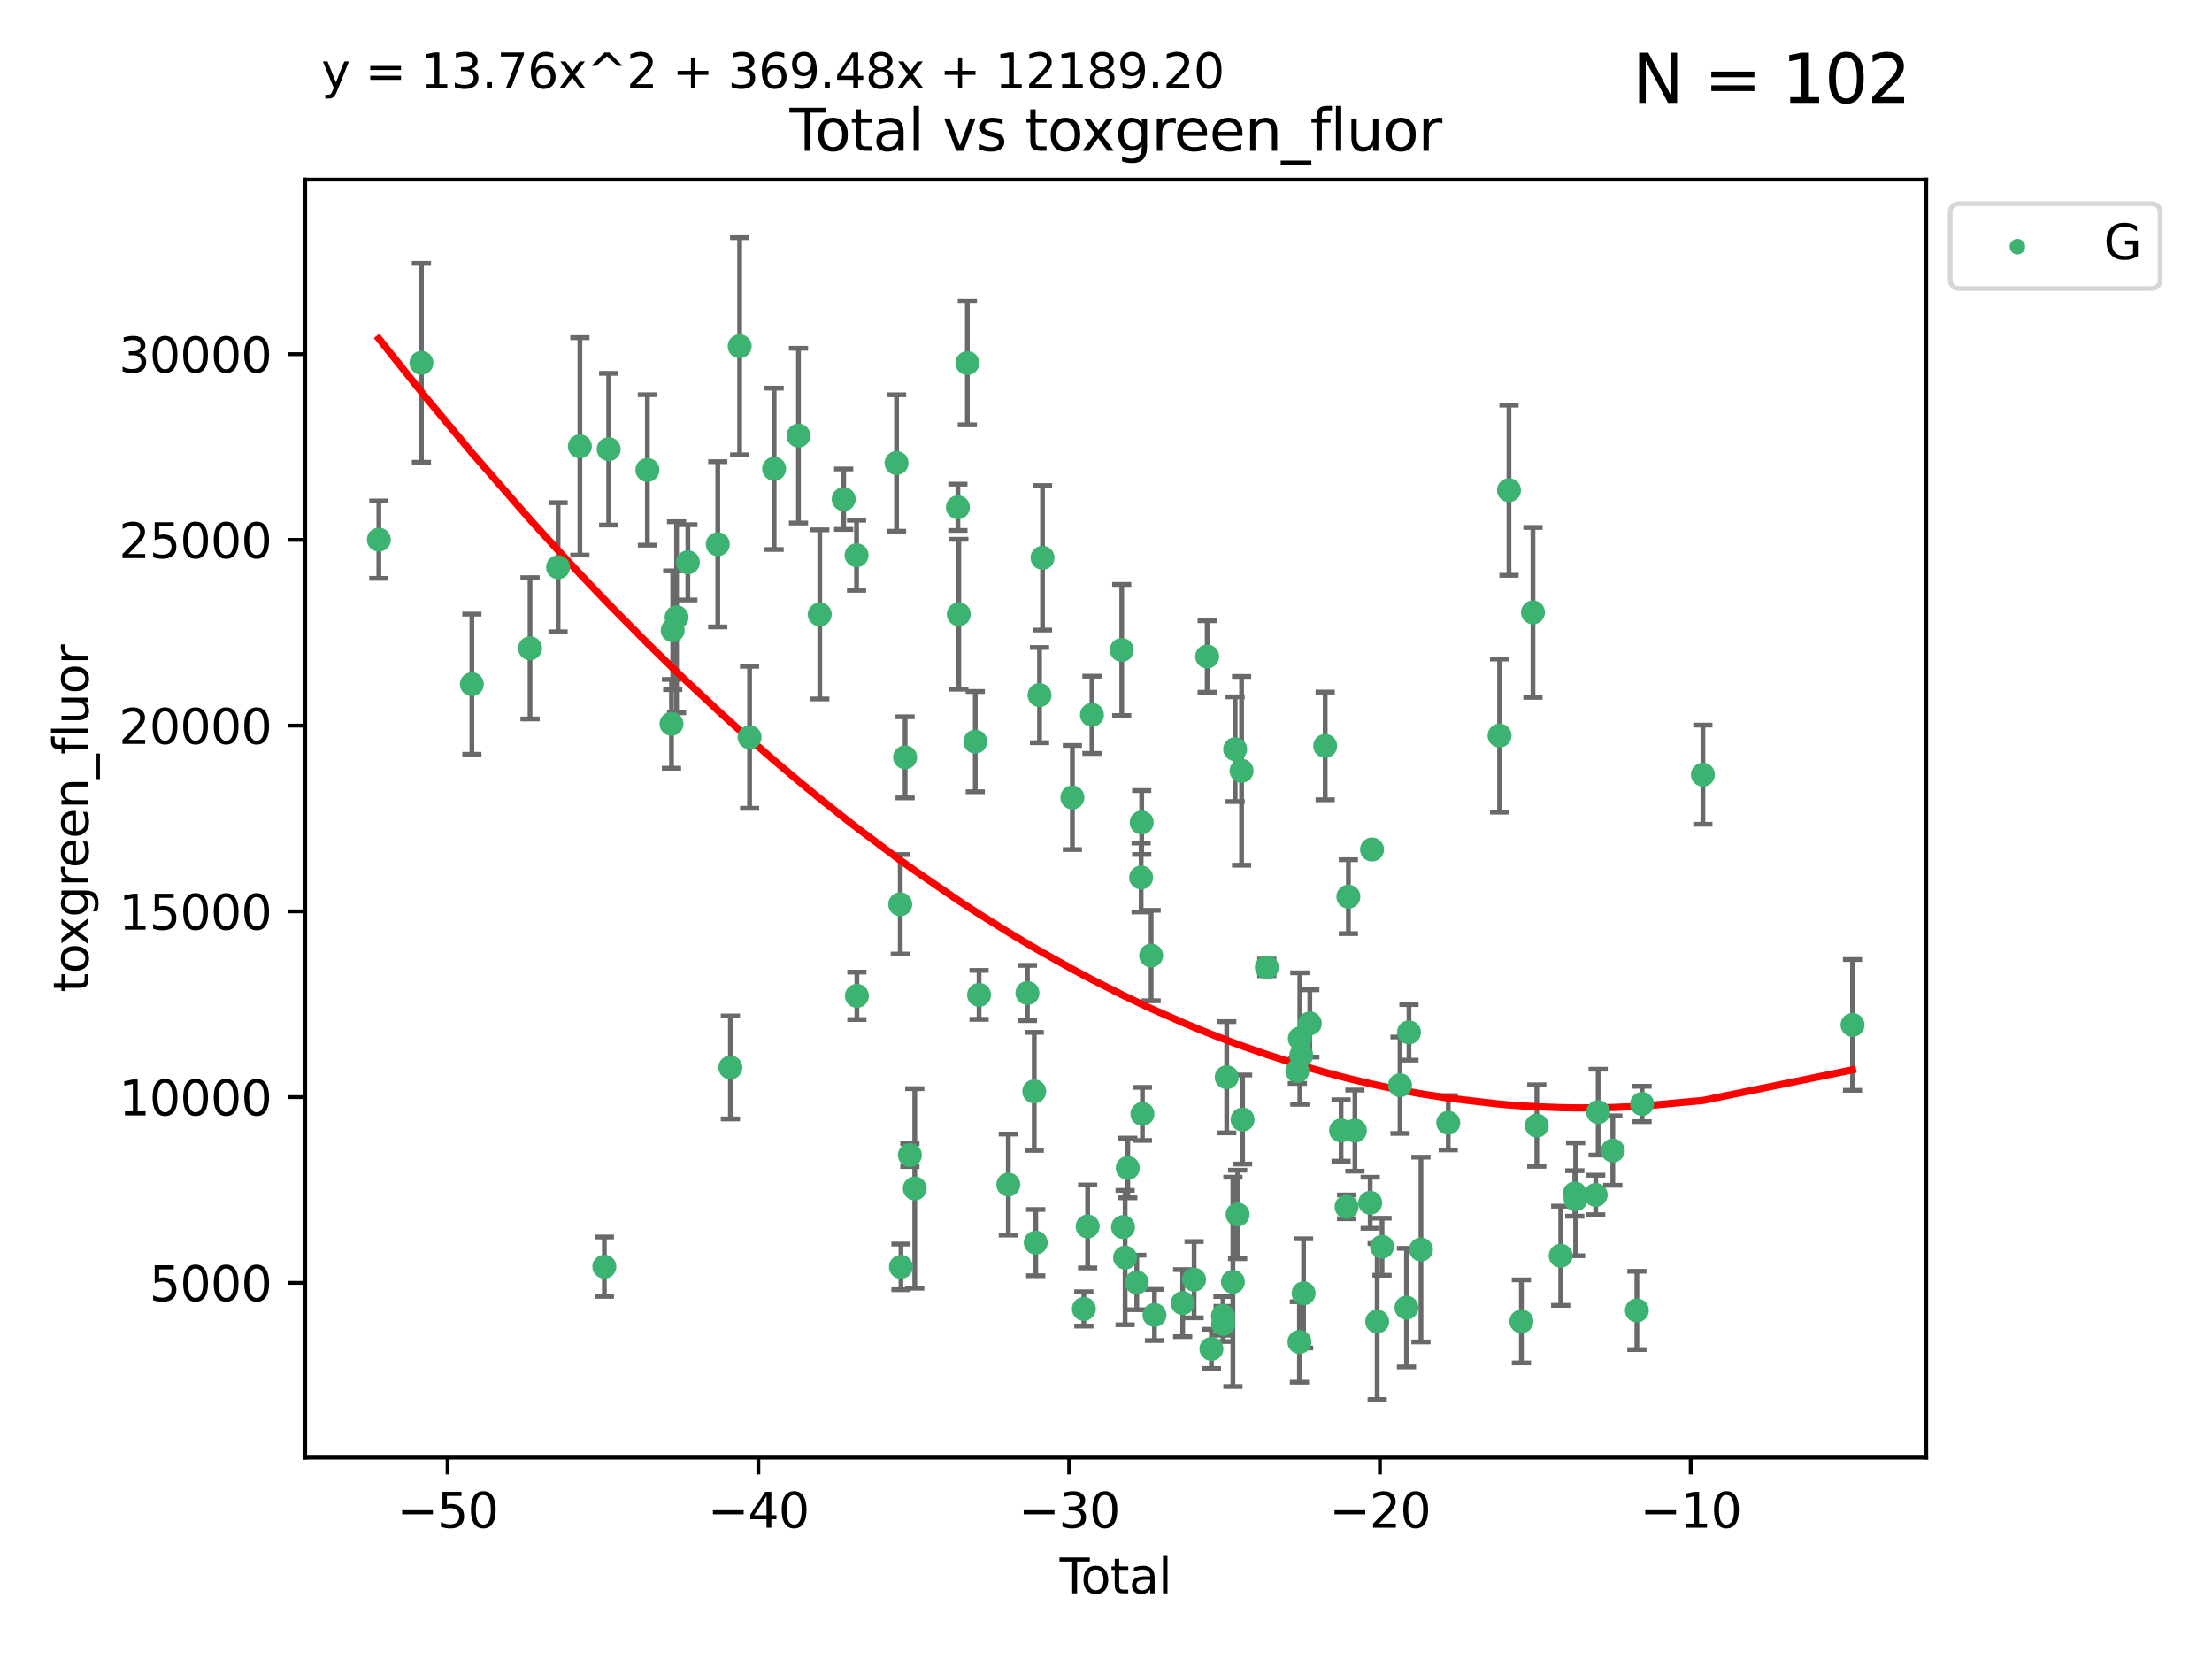 <?xml version="1.0" encoding="utf-8" standalone="no"?>
<!DOCTYPE svg PUBLIC "-//W3C//DTD SVG 1.1//EN"
  "http://www.w3.org/Graphics/SVG/1.1/DTD/svg11.dtd">
<svg xmlns:xlink="http://www.w3.org/1999/xlink" width="460.8pt" height="345.6pt" viewBox="0 0 460.8 345.6" xmlns="http://www.w3.org/2000/svg" version="1.1">
 <defs>
  <style type="text/css">*{stroke-linejoin: round; stroke-linecap: butt}</style>
 </defs>
 <g id="figure_1">
  <g id="patch_1">
   <path d="M 0 345.6 
L 460.8 345.6 
L 460.8 0 
L 0 0 
z
" style="fill: #ffffff"/>
  </g>
  <g id="axes_1">
   <g id="patch_2">
    <path d="M 63.571 303.64 
L 401.26 303.64 
L 401.26 37.411 
L 63.571 37.411 
z
" style="fill: #ffffff"/>
   </g>
   <g id="PathCollection_1">
    <defs>
     <path id="m79ac7f471c" d="M 0 1.118 
C 0.297 1.118 0.581 1 0.791 0.791 
C 1 0.581 1.118 0.297 1.118 0 
C 1.118 -0.297 1 -0.581 0.791 -0.791 
C 0.581 -1 0.297 -1.118 0 -1.118 
C -0.297 -1.118 -0.581 -1 -0.791 -0.791 
C -1 -0.581 -1.118 -0.297 -1.118 0 
C -1.118 0.297 -1 0.581 -0.791 0.791 
C -0.581 1 -0.297 1.118 0 1.118 
z
" style="stroke: #3cb371"/>
    </defs>
    <g clip-path="url(#pf058b80cde)">
     <use xlink:href="#m79ac7f471c" x="78.921" y="112.42" style="fill: #3cb371; stroke: #3cb371"/>
     <use xlink:href="#m79ac7f471c" x="87.79" y="75.581" style="fill: #3cb371; stroke: #3cb371"/>
     <use xlink:href="#m79ac7f471c" x="98.303" y="142.533" style="fill: #3cb371; stroke: #3cb371"/>
     <use xlink:href="#m79ac7f471c" x="110.42" y="135.054" style="fill: #3cb371; stroke: #3cb371"/>
     <use xlink:href="#m79ac7f471c" x="116.26" y="118.168" style="fill: #3cb371; stroke: #3cb371"/>
     <use xlink:href="#m79ac7f471c" x="120.8" y="92.985" style="fill: #3cb371; stroke: #3cb371"/>
     <use xlink:href="#m79ac7f471c" x="125.898" y="263.87" style="fill: #3cb371; stroke: #3cb371"/>
     <use xlink:href="#m79ac7f471c" x="126.799" y="93.576" style="fill: #3cb371; stroke: #3cb371"/>
     <use xlink:href="#m79ac7f471c" x="134.863" y="97.898" style="fill: #3cb371; stroke: #3cb371"/>
     <use xlink:href="#m79ac7f471c" x="139.886" y="150.791" style="fill: #3cb371; stroke: #3cb371"/>
     <use xlink:href="#m79ac7f471c" x="140.144" y="131.297" style="fill: #3cb371; stroke: #3cb371"/>
     <use xlink:href="#m79ac7f471c" x="140.942" y="128.587" style="fill: #3cb371; stroke: #3cb371"/>
     <use xlink:href="#m79ac7f471c" x="143.294" y="117.149" style="fill: #3cb371; stroke: #3cb371"/>
     <use xlink:href="#m79ac7f471c" x="149.525" y="113.382" style="fill: #3cb371; stroke: #3cb371"/>
     <use xlink:href="#m79ac7f471c" x="152.153" y="222.369" style="fill: #3cb371; stroke: #3cb371"/>
     <use xlink:href="#m79ac7f471c" x="154.083" y="72.132" style="fill: #3cb371; stroke: #3cb371"/>
     <use xlink:href="#m79ac7f471c" x="156.152" y="153.589" style="fill: #3cb371; stroke: #3cb371"/>
     <use xlink:href="#m79ac7f471c" x="161.266" y="97.665" style="fill: #3cb371; stroke: #3cb371"/>
     <use xlink:href="#m79ac7f471c" x="166.334" y="90.751" style="fill: #3cb371; stroke: #3cb371"/>
     <use xlink:href="#m79ac7f471c" x="170.77" y="127.994" style="fill: #3cb371; stroke: #3cb371"/>
     <use xlink:href="#m79ac7f471c" x="175.752" y="103.991" style="fill: #3cb371; stroke: #3cb371"/>
     <use xlink:href="#m79ac7f471c" x="178.436" y="115.671" style="fill: #3cb371; stroke: #3cb371"/>
     <use xlink:href="#m79ac7f471c" x="178.506" y="207.454" style="fill: #3cb371; stroke: #3cb371"/>
     <use xlink:href="#m79ac7f471c" x="186.768" y="96.45" style="fill: #3cb371; stroke: #3cb371"/>
     <use xlink:href="#m79ac7f471c" x="187.537" y="188.383" style="fill: #3cb371; stroke: #3cb371"/>
     <use xlink:href="#m79ac7f471c" x="187.681" y="263.913" style="fill: #3cb371; stroke: #3cb371"/>
     <use xlink:href="#m79ac7f471c" x="188.55" y="157.765" style="fill: #3cb371; stroke: #3cb371"/>
     <use xlink:href="#m79ac7f471c" x="189.544" y="240.617" style="fill: #3cb371; stroke: #3cb371"/>
     <use xlink:href="#m79ac7f471c" x="190.562" y="247.577" style="fill: #3cb371; stroke: #3cb371"/>
     <use xlink:href="#m79ac7f471c" x="199.547" y="105.68" style="fill: #3cb371; stroke: #3cb371"/>
     <use xlink:href="#m79ac7f471c" x="199.734" y="127.964" style="fill: #3cb371; stroke: #3cb371"/>
     <use xlink:href="#m79ac7f471c" x="201.519" y="75.629" style="fill: #3cb371; stroke: #3cb371"/>
     <use xlink:href="#m79ac7f471c" x="203.167" y="154.496" style="fill: #3cb371; stroke: #3cb371"/>
     <use xlink:href="#m79ac7f471c" x="203.959" y="207.254" style="fill: #3cb371; stroke: #3cb371"/>
     <use xlink:href="#m79ac7f471c" x="210.046" y="246.765" style="fill: #3cb371; stroke: #3cb371"/>
     <use xlink:href="#m79ac7f471c" x="214.029" y="206.857" style="fill: #3cb371; stroke: #3cb371"/>
     <use xlink:href="#m79ac7f471c" x="215.451" y="227.358" style="fill: #3cb371; stroke: #3cb371"/>
     <use xlink:href="#m79ac7f471c" x="215.76" y="258.857" style="fill: #3cb371; stroke: #3cb371"/>
     <use xlink:href="#m79ac7f471c" x="216.551" y="144.798" style="fill: #3cb371; stroke: #3cb371"/>
     <use xlink:href="#m79ac7f471c" x="217.178" y="116.202" style="fill: #3cb371; stroke: #3cb371"/>
     <use xlink:href="#m79ac7f471c" x="223.397" y="166.133" style="fill: #3cb371; stroke: #3cb371"/>
     <use xlink:href="#m79ac7f471c" x="225.784" y="272.675" style="fill: #3cb371; stroke: #3cb371"/>
     <use xlink:href="#m79ac7f471c" x="226.574" y="255.487" style="fill: #3cb371; stroke: #3cb371"/>
     <use xlink:href="#m79ac7f471c" x="227.471" y="148.909" style="fill: #3cb371; stroke: #3cb371"/>
     <use xlink:href="#m79ac7f471c" x="233.678" y="135.4" style="fill: #3cb371; stroke: #3cb371"/>
     <use xlink:href="#m79ac7f471c" x="233.943" y="255.613" style="fill: #3cb371; stroke: #3cb371"/>
     <use xlink:href="#m79ac7f471c" x="234.381" y="261.975" style="fill: #3cb371; stroke: #3cb371"/>
     <use xlink:href="#m79ac7f471c" x="234.932" y="243.307" style="fill: #3cb371; stroke: #3cb371"/>
     <use xlink:href="#m79ac7f471c" x="236.807" y="267.156" style="fill: #3cb371; stroke: #3cb371"/>
     <use xlink:href="#m79ac7f471c" x="237.717" y="182.796" style="fill: #3cb371; stroke: #3cb371"/>
     <use xlink:href="#m79ac7f471c" x="237.835" y="171.338" style="fill: #3cb371; stroke: #3cb371"/>
     <use xlink:href="#m79ac7f471c" x="237.985" y="232.046" style="fill: #3cb371; stroke: #3cb371"/>
     <use xlink:href="#m79ac7f471c" x="239.798" y="199.056" style="fill: #3cb371; stroke: #3cb371"/>
     <use xlink:href="#m79ac7f471c" x="240.495" y="273.935" style="fill: #3cb371; stroke: #3cb371"/>
     <use xlink:href="#m79ac7f471c" x="246.372" y="271.459" style="fill: #3cb371; stroke: #3cb371"/>
     <use xlink:href="#m79ac7f471c" x="248.754" y="266.583" style="fill: #3cb371; stroke: #3cb371"/>
     <use xlink:href="#m79ac7f471c" x="251.473" y="136.764" style="fill: #3cb371; stroke: #3cb371"/>
     <use xlink:href="#m79ac7f471c" x="252.358" y="280.991" style="fill: #3cb371; stroke: #3cb371"/>
     <use xlink:href="#m79ac7f471c" x="254.767" y="274.118" style="fill: #3cb371; stroke: #3cb371"/>
     <use xlink:href="#m79ac7f471c" x="254.794" y="275.799" style="fill: #3cb371; stroke: #3cb371"/>
     <use xlink:href="#m79ac7f471c" x="255.545" y="224.413" style="fill: #3cb371; stroke: #3cb371"/>
     <use xlink:href="#m79ac7f471c" x="256.834" y="267.029" style="fill: #3cb371; stroke: #3cb371"/>
     <use xlink:href="#m79ac7f471c" x="257.3" y="156.073" style="fill: #3cb371; stroke: #3cb371"/>
     <use xlink:href="#m79ac7f471c" x="257.816" y="252.994" style="fill: #3cb371; stroke: #3cb371"/>
     <use xlink:href="#m79ac7f471c" x="258.644" y="160.578" style="fill: #3cb371; stroke: #3cb371"/>
     <use xlink:href="#m79ac7f471c" x="258.848" y="233.218" style="fill: #3cb371; stroke: #3cb371"/>
     <use xlink:href="#m79ac7f471c" x="263.902" y="201.526" style="fill: #3cb371; stroke: #3cb371"/>
     <use xlink:href="#m79ac7f471c" x="270.262" y="223.122" style="fill: #3cb371; stroke: #3cb371"/>
     <use xlink:href="#m79ac7f471c" x="270.697" y="279.556" style="fill: #3cb371; stroke: #3cb371"/>
     <use xlink:href="#m79ac7f471c" x="270.776" y="216.356" style="fill: #3cb371; stroke: #3cb371"/>
     <use xlink:href="#m79ac7f471c" x="271.077" y="219.848" style="fill: #3cb371; stroke: #3cb371"/>
     <use xlink:href="#m79ac7f471c" x="271.559" y="269.425" style="fill: #3cb371; stroke: #3cb371"/>
     <use xlink:href="#m79ac7f471c" x="272.861" y="213.198" style="fill: #3cb371; stroke: #3cb371"/>
     <use xlink:href="#m79ac7f471c" x="276.058" y="155.392" style="fill: #3cb371; stroke: #3cb371"/>
     <use xlink:href="#m79ac7f471c" x="279.369" y="235.493" style="fill: #3cb371; stroke: #3cb371"/>
     <use xlink:href="#m79ac7f471c" x="280.516" y="251.406" style="fill: #3cb371; stroke: #3cb371"/>
     <use xlink:href="#m79ac7f471c" x="280.891" y="186.793" style="fill: #3cb371; stroke: #3cb371"/>
     <use xlink:href="#m79ac7f471c" x="282.251" y="235.527" style="fill: #3cb371; stroke: #3cb371"/>
     <use xlink:href="#m79ac7f471c" x="285.434" y="250.56" style="fill: #3cb371; stroke: #3cb371"/>
     <use xlink:href="#m79ac7f471c" x="285.821" y="176.965" style="fill: #3cb371; stroke: #3cb371"/>
     <use xlink:href="#m79ac7f471c" x="286.89" y="275.293" style="fill: #3cb371; stroke: #3cb371"/>
     <use xlink:href="#m79ac7f471c" x="287.904" y="259.718" style="fill: #3cb371; stroke: #3cb371"/>
     <use xlink:href="#m79ac7f471c" x="291.651" y="226.069" style="fill: #3cb371; stroke: #3cb371"/>
     <use xlink:href="#m79ac7f471c" x="292.995" y="272.405" style="fill: #3cb371; stroke: #3cb371"/>
     <use xlink:href="#m79ac7f471c" x="293.517" y="215.058" style="fill: #3cb371; stroke: #3cb371"/>
     <use xlink:href="#m79ac7f471c" x="296.013" y="260.299" style="fill: #3cb371; stroke: #3cb371"/>
     <use xlink:href="#m79ac7f471c" x="301.696" y="233.893" style="fill: #3cb371; stroke: #3cb371"/>
     <use xlink:href="#m79ac7f471c" x="312.387" y="153.233" style="fill: #3cb371; stroke: #3cb371"/>
     <use xlink:href="#m79ac7f471c" x="314.347" y="102.118" style="fill: #3cb371; stroke: #3cb371"/>
     <use xlink:href="#m79ac7f471c" x="316.937" y="275.266" style="fill: #3cb371; stroke: #3cb371"/>
     <use xlink:href="#m79ac7f471c" x="319.344" y="127.573" style="fill: #3cb371; stroke: #3cb371"/>
     <use xlink:href="#m79ac7f471c" x="320.142" y="234.476" style="fill: #3cb371; stroke: #3cb371"/>
     <use xlink:href="#m79ac7f471c" x="325.126" y="261.594" style="fill: #3cb371; stroke: #3cb371"/>
     <use xlink:href="#m79ac7f471c" x="328.062" y="248.616" style="fill: #3cb371; stroke: #3cb371"/>
     <use xlink:href="#m79ac7f471c" x="328.231" y="249.83" style="fill: #3cb371; stroke: #3cb371"/>
     <use xlink:href="#m79ac7f471c" x="332.411" y="248.926" style="fill: #3cb371; stroke: #3cb371"/>
     <use xlink:href="#m79ac7f471c" x="332.928" y="231.679" style="fill: #3cb371; stroke: #3cb371"/>
     <use xlink:href="#m79ac7f471c" x="335.978" y="239.683" style="fill: #3cb371; stroke: #3cb371"/>
     <use xlink:href="#m79ac7f471c" x="340.992" y="272.984" style="fill: #3cb371; stroke: #3cb371"/>
     <use xlink:href="#m79ac7f471c" x="342.078" y="229.971" style="fill: #3cb371; stroke: #3cb371"/>
     <use xlink:href="#m79ac7f471c" x="354.741" y="161.376" style="fill: #3cb371; stroke: #3cb371"/>
     <use xlink:href="#m79ac7f471c" x="385.911" y="213.509" style="fill: #3cb371; stroke: #3cb371"/>
    </g>
   </g>
   <g id="matplotlib.axis_1">
    <g id="xtick_1">
     <g id="line2d_1">
      <defs>
       <path id="m8f99716b9c" d="M 0 0 
L 0 3.5 
" style="stroke: #000000; stroke-width: 0.8"/>
      </defs>
      <g>
       <use xlink:href="#m8f99716b9c" x="93.238" y="303.64" style="stroke: #000000; stroke-width: 0.8"/>
      </g>
     </g>
     <g id="text_1">
      <!-- −50 -->
      <g transform="translate(82.686 318.238)scale(0.1 -0.1)">
       <defs>
        <path id="DejaVuSans-2212" d="M 678 2272 
L 4684 2272 
L 4684 1741 
L 678 1741 
L 678 2272 
z
" transform="scale(0.016)"/>
        <path id="DejaVuSans-35" d="M 691 4666 
L 3169 4666 
L 3169 4134 
L 1269 4134 
L 1269 2991 
Q 1406 3038 1543 3061 
Q 1681 3084 1819 3084 
Q 2600 3084 3056 2656 
Q 3513 2228 3513 1497 
Q 3513 744 3044 326 
Q 2575 -91 1722 -91 
Q 1428 -91 1123 -41 
Q 819 9 494 109 
L 494 744 
Q 775 591 1075 516 
Q 1375 441 1709 441 
Q 2250 441 2565 725 
Q 2881 1009 2881 1497 
Q 2881 1984 2565 2268 
Q 2250 2553 1709 2553 
Q 1456 2553 1204 2497 
Q 953 2441 691 2322 
L 691 4666 
z
" transform="scale(0.016)"/>
        <path id="DejaVuSans-30" d="M 2034 4250 
Q 1547 4250 1301 3770 
Q 1056 3291 1056 2328 
Q 1056 1369 1301 889 
Q 1547 409 2034 409 
Q 2525 409 2770 889 
Q 3016 1369 3016 2328 
Q 3016 3291 2770 3770 
Q 2525 4250 2034 4250 
z
M 2034 4750 
Q 2819 4750 3233 4129 
Q 3647 3509 3647 2328 
Q 3647 1150 3233 529 
Q 2819 -91 2034 -91 
Q 1250 -91 836 529 
Q 422 1150 422 2328 
Q 422 3509 836 4129 
Q 1250 4750 2034 4750 
z
" transform="scale(0.016)"/>
       </defs>
       <use xlink:href="#DejaVuSans-2212"/>
       <use xlink:href="#DejaVuSans-35" x="83.789"/>
       <use xlink:href="#DejaVuSans-30" x="147.412"/>
      </g>
     </g>
    </g>
    <g id="xtick_2">
     <g id="line2d_2">
      <g>
       <use xlink:href="#m8f99716b9c" x="157.979" y="303.64" style="stroke: #000000; stroke-width: 0.8"/>
      </g>
     </g>
     <g id="text_2">
      <!-- −40 -->
      <g transform="translate(147.427 318.238)scale(0.1 -0.1)">
       <defs>
        <path id="DejaVuSans-34" d="M 2419 4116 
L 825 1625 
L 2419 1625 
L 2419 4116 
z
M 2253 4666 
L 3047 4666 
L 3047 1625 
L 3713 1625 
L 3713 1100 
L 3047 1100 
L 3047 0 
L 2419 0 
L 2419 1100 
L 313 1100 
L 313 1709 
L 2253 4666 
z
" transform="scale(0.016)"/>
       </defs>
       <use xlink:href="#DejaVuSans-2212"/>
       <use xlink:href="#DejaVuSans-34" x="83.789"/>
       <use xlink:href="#DejaVuSans-30" x="147.412"/>
      </g>
     </g>
    </g>
    <g id="xtick_3">
     <g id="line2d_3">
      <g>
       <use xlink:href="#m8f99716b9c" x="222.721" y="303.64" style="stroke: #000000; stroke-width: 0.8"/>
      </g>
     </g>
     <g id="text_3">
      <!-- −30 -->
      <g transform="translate(212.168 318.238)scale(0.1 -0.1)">
       <defs>
        <path id="DejaVuSans-33" d="M 2597 2516 
Q 3050 2419 3304 2112 
Q 3559 1806 3559 1356 
Q 3559 666 3084 287 
Q 2609 -91 1734 -91 
Q 1441 -91 1130 -33 
Q 819 25 488 141 
L 488 750 
Q 750 597 1062 519 
Q 1375 441 1716 441 
Q 2309 441 2620 675 
Q 2931 909 2931 1356 
Q 2931 1769 2642 2001 
Q 2353 2234 1838 2234 
L 1294 2234 
L 1294 2753 
L 1863 2753 
Q 2328 2753 2575 2939 
Q 2822 3125 2822 3475 
Q 2822 3834 2567 4026 
Q 2313 4219 1838 4219 
Q 1578 4219 1281 4162 
Q 984 4106 628 3988 
L 628 4550 
Q 988 4650 1302 4700 
Q 1616 4750 1894 4750 
Q 2613 4750 3031 4423 
Q 3450 4097 3450 3541 
Q 3450 3153 3228 2886 
Q 3006 2619 2597 2516 
z
" transform="scale(0.016)"/>
       </defs>
       <use xlink:href="#DejaVuSans-2212"/>
       <use xlink:href="#DejaVuSans-33" x="83.789"/>
       <use xlink:href="#DejaVuSans-30" x="147.412"/>
      </g>
     </g>
    </g>
    <g id="xtick_4">
     <g id="line2d_4">
      <g>
       <use xlink:href="#m8f99716b9c" x="287.462" y="303.64" style="stroke: #000000; stroke-width: 0.8"/>
      </g>
     </g>
     <g id="text_4">
      <!-- −20 -->
      <g transform="translate(276.91 318.238)scale(0.1 -0.1)">
       <defs>
        <path id="DejaVuSans-32" d="M 1228 531 
L 3431 531 
L 3431 0 
L 469 0 
L 469 531 
Q 828 903 1448 1529 
Q 2069 2156 2228 2338 
Q 2531 2678 2651 2914 
Q 2772 3150 2772 3378 
Q 2772 3750 2511 3984 
Q 2250 4219 1831 4219 
Q 1534 4219 1204 4116 
Q 875 4013 500 3803 
L 500 4441 
Q 881 4594 1212 4672 
Q 1544 4750 1819 4750 
Q 2544 4750 2975 4387 
Q 3406 4025 3406 3419 
Q 3406 3131 3298 2873 
Q 3191 2616 2906 2266 
Q 2828 2175 2409 1742 
Q 1991 1309 1228 531 
z
" transform="scale(0.016)"/>
       </defs>
       <use xlink:href="#DejaVuSans-2212"/>
       <use xlink:href="#DejaVuSans-32" x="83.789"/>
       <use xlink:href="#DejaVuSans-30" x="147.412"/>
      </g>
     </g>
    </g>
    <g id="xtick_5">
     <g id="line2d_5">
      <g>
       <use xlink:href="#m8f99716b9c" x="352.203" y="303.64" style="stroke: #000000; stroke-width: 0.8"/>
      </g>
     </g>
     <g id="text_5">
      <!-- −10 -->
      <g transform="translate(341.651 318.238)scale(0.1 -0.1)">
       <defs>
        <path id="DejaVuSans-31" d="M 794 531 
L 1825 531 
L 1825 4091 
L 703 3866 
L 703 4441 
L 1819 4666 
L 2450 4666 
L 2450 531 
L 3481 531 
L 3481 0 
L 794 0 
L 794 531 
z
" transform="scale(0.016)"/>
       </defs>
       <use xlink:href="#DejaVuSans-2212"/>
       <use xlink:href="#DejaVuSans-31" x="83.789"/>
       <use xlink:href="#DejaVuSans-30" x="147.412"/>
      </g>
     </g>
    </g>
    <g id="text_6">
     <!-- Total -->
     <g transform="translate(220.739 331.917)scale(0.1 -0.1)">
      <defs>
       <path id="DejaVuSans-54" d="M -19 4666 
L 3928 4666 
L 3928 4134 
L 2272 4134 
L 2272 0 
L 1638 0 
L 1638 4134 
L -19 4134 
L -19 4666 
z
" transform="scale(0.016)"/>
       <path id="DejaVuSans-6f" d="M 1959 3097 
Q 1497 3097 1228 2736 
Q 959 2375 959 1747 
Q 959 1119 1226 758 
Q 1494 397 1959 397 
Q 2419 397 2687 759 
Q 2956 1122 2956 1747 
Q 2956 2369 2687 2733 
Q 2419 3097 1959 3097 
z
M 1959 3584 
Q 2709 3584 3137 3096 
Q 3566 2609 3566 1747 
Q 3566 888 3137 398 
Q 2709 -91 1959 -91 
Q 1206 -91 779 398 
Q 353 888 353 1747 
Q 353 2609 779 3096 
Q 1206 3584 1959 3584 
z
" transform="scale(0.016)"/>
       <path id="DejaVuSans-74" d="M 1172 4494 
L 1172 3500 
L 2356 3500 
L 2356 3053 
L 1172 3053 
L 1172 1153 
Q 1172 725 1289 603 
Q 1406 481 1766 481 
L 2356 481 
L 2356 0 
L 1766 0 
Q 1100 0 847 248 
Q 594 497 594 1153 
L 594 3053 
L 172 3053 
L 172 3500 
L 594 3500 
L 594 4494 
L 1172 4494 
z
" transform="scale(0.016)"/>
       <path id="DejaVuSans-61" d="M 2194 1759 
Q 1497 1759 1228 1600 
Q 959 1441 959 1056 
Q 959 750 1161 570 
Q 1363 391 1709 391 
Q 2188 391 2477 730 
Q 2766 1069 2766 1631 
L 2766 1759 
L 2194 1759 
z
M 3341 1997 
L 3341 0 
L 2766 0 
L 2766 531 
Q 2569 213 2275 61 
Q 1981 -91 1556 -91 
Q 1019 -91 701 211 
Q 384 513 384 1019 
Q 384 1609 779 1909 
Q 1175 2209 1959 2209 
L 2766 2209 
L 2766 2266 
Q 2766 2663 2505 2880 
Q 2244 3097 1772 3097 
Q 1472 3097 1187 3025 
Q 903 2953 641 2809 
L 641 3341 
Q 956 3463 1253 3523 
Q 1550 3584 1831 3584 
Q 2591 3584 2966 3190 
Q 3341 2797 3341 1997 
z
" transform="scale(0.016)"/>
       <path id="DejaVuSans-6c" d="M 603 4863 
L 1178 4863 
L 1178 0 
L 603 0 
L 603 4863 
z
" transform="scale(0.016)"/>
      </defs>
      <use xlink:href="#DejaVuSans-54"/>
      <use xlink:href="#DejaVuSans-6f" x="44.084"/>
      <use xlink:href="#DejaVuSans-74" x="105.266"/>
      <use xlink:href="#DejaVuSans-61" x="144.475"/>
      <use xlink:href="#DejaVuSans-6c" x="205.754"/>
     </g>
    </g>
   </g>
   <g id="matplotlib.axis_2">
    <g id="ytick_1">
     <g id="line2d_6">
      <defs>
       <path id="m5e4c1c1292" d="M 0 0 
L -3.5 0 
" style="stroke: #000000; stroke-width: 0.8"/>
      </defs>
      <g>
       <use xlink:href="#m5e4c1c1292" x="63.571" y="267.243" style="stroke: #000000; stroke-width: 0.8"/>
      </g>
     </g>
     <g id="text_7">
      <!-- 5000 -->
      <g transform="translate(31.121 271.042)scale(0.1 -0.1)">
       <use xlink:href="#DejaVuSans-35"/>
       <use xlink:href="#DejaVuSans-30" x="63.623"/>
       <use xlink:href="#DejaVuSans-30" x="127.246"/>
       <use xlink:href="#DejaVuSans-30" x="190.869"/>
      </g>
     </g>
    </g>
    <g id="ytick_2">
     <g id="line2d_7">
      <g>
       <use xlink:href="#m5e4c1c1292" x="63.571" y="228.55" style="stroke: #000000; stroke-width: 0.8"/>
      </g>
     </g>
     <g id="text_8">
      <!-- 10000 -->
      <g transform="translate(24.759 232.349)scale(0.1 -0.1)">
       <use xlink:href="#DejaVuSans-31"/>
       <use xlink:href="#DejaVuSans-30" x="63.623"/>
       <use xlink:href="#DejaVuSans-30" x="127.246"/>
       <use xlink:href="#DejaVuSans-30" x="190.869"/>
       <use xlink:href="#DejaVuSans-30" x="254.492"/>
      </g>
     </g>
    </g>
    <g id="ytick_3">
     <g id="line2d_8">
      <g>
       <use xlink:href="#m5e4c1c1292" x="63.571" y="189.856" style="stroke: #000000; stroke-width: 0.8"/>
      </g>
     </g>
     <g id="text_9">
      <!-- 15000 -->
      <g transform="translate(24.759 193.656)scale(0.1 -0.1)">
       <use xlink:href="#DejaVuSans-31"/>
       <use xlink:href="#DejaVuSans-35" x="63.623"/>
       <use xlink:href="#DejaVuSans-30" x="127.246"/>
       <use xlink:href="#DejaVuSans-30" x="190.869"/>
       <use xlink:href="#DejaVuSans-30" x="254.492"/>
      </g>
     </g>
    </g>
    <g id="ytick_4">
     <g id="line2d_9">
      <g>
       <use xlink:href="#m5e4c1c1292" x="63.571" y="151.163" style="stroke: #000000; stroke-width: 0.8"/>
      </g>
     </g>
     <g id="text_10">
      <!-- 20000 -->
      <g transform="translate(24.759 154.963)scale(0.1 -0.1)">
       <use xlink:href="#DejaVuSans-32"/>
       <use xlink:href="#DejaVuSans-30" x="63.623"/>
       <use xlink:href="#DejaVuSans-30" x="127.246"/>
       <use xlink:href="#DejaVuSans-30" x="190.869"/>
       <use xlink:href="#DejaVuSans-30" x="254.492"/>
      </g>
     </g>
    </g>
    <g id="ytick_5">
     <g id="line2d_10">
      <g>
       <use xlink:href="#m5e4c1c1292" x="63.571" y="112.47" style="stroke: #000000; stroke-width: 0.8"/>
      </g>
     </g>
     <g id="text_11">
      <!-- 25000 -->
      <g transform="translate(24.759 116.269)scale(0.1 -0.1)">
       <use xlink:href="#DejaVuSans-32"/>
       <use xlink:href="#DejaVuSans-35" x="63.623"/>
       <use xlink:href="#DejaVuSans-30" x="127.246"/>
       <use xlink:href="#DejaVuSans-30" x="190.869"/>
       <use xlink:href="#DejaVuSans-30" x="254.492"/>
      </g>
     </g>
    </g>
    <g id="ytick_6">
     <g id="line2d_11">
      <g>
       <use xlink:href="#m5e4c1c1292" x="63.571" y="73.777" style="stroke: #000000; stroke-width: 0.8"/>
      </g>
     </g>
     <g id="text_12">
      <!-- 30000 -->
      <g transform="translate(24.759 77.576)scale(0.1 -0.1)">
       <use xlink:href="#DejaVuSans-33"/>
       <use xlink:href="#DejaVuSans-30" x="63.623"/>
       <use xlink:href="#DejaVuSans-30" x="127.246"/>
       <use xlink:href="#DejaVuSans-30" x="190.869"/>
       <use xlink:href="#DejaVuSans-30" x="254.492"/>
      </g>
     </g>
    </g>
    <g id="text_13">
     <!-- toxgreen_fluor -->
     <g transform="translate(18.401 206.72)rotate(-90)scale(0.1 -0.1)">
      <defs>
       <path id="DejaVuSans-78" d="M 3513 3500 
L 2247 1797 
L 3578 0 
L 2900 0 
L 1881 1375 
L 863 0 
L 184 0 
L 1544 1831 
L 300 3500 
L 978 3500 
L 1906 2253 
L 2834 3500 
L 3513 3500 
z
" transform="scale(0.016)"/>
       <path id="DejaVuSans-67" d="M 2906 1791 
Q 2906 2416 2648 2759 
Q 2391 3103 1925 3103 
Q 1463 3103 1205 2759 
Q 947 2416 947 1791 
Q 947 1169 1205 825 
Q 1463 481 1925 481 
Q 2391 481 2648 825 
Q 2906 1169 2906 1791 
z
M 3481 434 
Q 3481 -459 3084 -895 
Q 2688 -1331 1869 -1331 
Q 1566 -1331 1297 -1286 
Q 1028 -1241 775 -1147 
L 775 -588 
Q 1028 -725 1275 -790 
Q 1522 -856 1778 -856 
Q 2344 -856 2625 -561 
Q 2906 -266 2906 331 
L 2906 616 
Q 2728 306 2450 153 
Q 2172 0 1784 0 
Q 1141 0 747 490 
Q 353 981 353 1791 
Q 353 2603 747 3093 
Q 1141 3584 1784 3584 
Q 2172 3584 2450 3431 
Q 2728 3278 2906 2969 
L 2906 3500 
L 3481 3500 
L 3481 434 
z
" transform="scale(0.016)"/>
       <path id="DejaVuSans-72" d="M 2631 2963 
Q 2534 3019 2420 3045 
Q 2306 3072 2169 3072 
Q 1681 3072 1420 2755 
Q 1159 2438 1159 1844 
L 1159 0 
L 581 0 
L 581 3500 
L 1159 3500 
L 1159 2956 
Q 1341 3275 1631 3429 
Q 1922 3584 2338 3584 
Q 2397 3584 2469 3576 
Q 2541 3569 2628 3553 
L 2631 2963 
z
" transform="scale(0.016)"/>
       <path id="DejaVuSans-65" d="M 3597 1894 
L 3597 1613 
L 953 1613 
Q 991 1019 1311 708 
Q 1631 397 2203 397 
Q 2534 397 2845 478 
Q 3156 559 3463 722 
L 3463 178 
Q 3153 47 2828 -22 
Q 2503 -91 2169 -91 
Q 1331 -91 842 396 
Q 353 884 353 1716 
Q 353 2575 817 3079 
Q 1281 3584 2069 3584 
Q 2775 3584 3186 3129 
Q 3597 2675 3597 1894 
z
M 3022 2063 
Q 3016 2534 2758 2815 
Q 2500 3097 2075 3097 
Q 1594 3097 1305 2825 
Q 1016 2553 972 2059 
L 3022 2063 
z
" transform="scale(0.016)"/>
       <path id="DejaVuSans-6e" d="M 3513 2113 
L 3513 0 
L 2938 0 
L 2938 2094 
Q 2938 2591 2744 2837 
Q 2550 3084 2163 3084 
Q 1697 3084 1428 2787 
Q 1159 2491 1159 1978 
L 1159 0 
L 581 0 
L 581 3500 
L 1159 3500 
L 1159 2956 
Q 1366 3272 1645 3428 
Q 1925 3584 2291 3584 
Q 2894 3584 3203 3211 
Q 3513 2838 3513 2113 
z
" transform="scale(0.016)"/>
       <path id="DejaVuSans-5f" d="M 3263 -1063 
L 3263 -1509 
L -63 -1509 
L -63 -1063 
L 3263 -1063 
z
" transform="scale(0.016)"/>
       <path id="DejaVuSans-66" d="M 2375 4863 
L 2375 4384 
L 1825 4384 
Q 1516 4384 1395 4259 
Q 1275 4134 1275 3809 
L 1275 3500 
L 2222 3500 
L 2222 3053 
L 1275 3053 
L 1275 0 
L 697 0 
L 697 3053 
L 147 3053 
L 147 3500 
L 697 3500 
L 697 3744 
Q 697 4328 969 4595 
Q 1241 4863 1831 4863 
L 2375 4863 
z
" transform="scale(0.016)"/>
       <path id="DejaVuSans-75" d="M 544 1381 
L 544 3500 
L 1119 3500 
L 1119 1403 
Q 1119 906 1312 657 
Q 1506 409 1894 409 
Q 2359 409 2629 706 
Q 2900 1003 2900 1516 
L 2900 3500 
L 3475 3500 
L 3475 0 
L 2900 0 
L 2900 538 
Q 2691 219 2414 64 
Q 2138 -91 1772 -91 
Q 1169 -91 856 284 
Q 544 659 544 1381 
z
M 1991 3584 
L 1991 3584 
z
" transform="scale(0.016)"/>
      </defs>
      <use xlink:href="#DejaVuSans-74"/>
      <use xlink:href="#DejaVuSans-6f" x="39.209"/>
      <use xlink:href="#DejaVuSans-78" x="97.266"/>
      <use xlink:href="#DejaVuSans-67" x="156.445"/>
      <use xlink:href="#DejaVuSans-72" x="219.922"/>
      <use xlink:href="#DejaVuSans-65" x="258.785"/>
      <use xlink:href="#DejaVuSans-65" x="320.309"/>
      <use xlink:href="#DejaVuSans-6e" x="381.832"/>
      <use xlink:href="#DejaVuSans-5f" x="445.211"/>
      <use xlink:href="#DejaVuSans-66" x="495.211"/>
      <use xlink:href="#DejaVuSans-6c" x="530.416"/>
      <use xlink:href="#DejaVuSans-75" x="558.199"/>
      <use xlink:href="#DejaVuSans-6f" x="621.578"/>
      <use xlink:href="#DejaVuSans-72" x="682.76"/>
     </g>
    </g>
   </g>
   <g id="LineCollection_1">
    <path d="M 78.921 120.48 
L 78.921 104.361 
" clip-path="url(#pf058b80cde)" style="fill: none; stroke: #696969"/>
    <path d="M 87.79 96.298 
L 87.79 54.865 
" clip-path="url(#pf058b80cde)" style="fill: none; stroke: #696969"/>
    <path d="M 98.303 157.135 
L 98.303 127.931 
" clip-path="url(#pf058b80cde)" style="fill: none; stroke: #696969"/>
    <path d="M 110.42 149.771 
L 110.42 120.338 
" clip-path="url(#pf058b80cde)" style="fill: none; stroke: #696969"/>
    <path d="M 116.26 131.617 
L 116.26 104.718 
" clip-path="url(#pf058b80cde)" style="fill: none; stroke: #696969"/>
    <path d="M 120.8 115.636 
L 120.8 70.335 
" clip-path="url(#pf058b80cde)" style="fill: none; stroke: #696969"/>
    <path d="M 125.898 270.054 
L 125.898 257.685 
" clip-path="url(#pf058b80cde)" style="fill: none; stroke: #696969"/>
    <path d="M 126.799 109.381 
L 126.799 77.77 
" clip-path="url(#pf058b80cde)" style="fill: none; stroke: #696969"/>
    <path d="M 134.863 113.571 
L 134.863 82.226 
" clip-path="url(#pf058b80cde)" style="fill: none; stroke: #696969"/>
    <path d="M 139.886 160.037 
L 139.886 141.545 
" clip-path="url(#pf058b80cde)" style="fill: none; stroke: #696969"/>
    <path d="M 140.144 143.669 
L 140.144 118.924 
" clip-path="url(#pf058b80cde)" style="fill: none; stroke: #696969"/>
    <path d="M 140.942 148.491 
L 140.942 108.683 
" clip-path="url(#pf058b80cde)" style="fill: none; stroke: #696969"/>
    <path d="M 143.294 124.986 
L 143.294 109.312 
" clip-path="url(#pf058b80cde)" style="fill: none; stroke: #696969"/>
    <path d="M 149.525 130.595 
L 149.525 96.169 
" clip-path="url(#pf058b80cde)" style="fill: none; stroke: #696969"/>
    <path d="M 152.153 233.091 
L 152.153 211.647 
" clip-path="url(#pf058b80cde)" style="fill: none; stroke: #696969"/>
    <path d="M 154.083 94.752 
L 154.083 49.513 
" clip-path="url(#pf058b80cde)" style="fill: none; stroke: #696969"/>
    <path d="M 156.152 168.382 
L 156.152 138.795 
" clip-path="url(#pf058b80cde)" style="fill: none; stroke: #696969"/>
    <path d="M 161.266 114.473 
L 161.266 80.857 
" clip-path="url(#pf058b80cde)" style="fill: none; stroke: #696969"/>
    <path d="M 166.334 108.951 
L 166.334 72.551 
" clip-path="url(#pf058b80cde)" style="fill: none; stroke: #696969"/>
    <path d="M 170.77 145.609 
L 170.77 110.379 
" clip-path="url(#pf058b80cde)" style="fill: none; stroke: #696969"/>
    <path d="M 175.752 110.284 
L 175.752 97.697 
" clip-path="url(#pf058b80cde)" style="fill: none; stroke: #696969"/>
    <path d="M 178.436 122.965 
L 178.436 108.377 
" clip-path="url(#pf058b80cde)" style="fill: none; stroke: #696969"/>
    <path d="M 178.506 212.395 
L 178.506 202.513 
" clip-path="url(#pf058b80cde)" style="fill: none; stroke: #696969"/>
    <path d="M 186.768 110.658 
L 186.768 82.243 
" clip-path="url(#pf058b80cde)" style="fill: none; stroke: #696969"/>
    <path d="M 187.537 198.748 
L 187.537 178.017 
" clip-path="url(#pf058b80cde)" style="fill: none; stroke: #696969"/>
    <path d="M 187.681 268.671 
L 187.681 259.155 
" clip-path="url(#pf058b80cde)" style="fill: none; stroke: #696969"/>
    <path d="M 188.55 166.213 
L 188.55 149.318 
" clip-path="url(#pf058b80cde)" style="fill: none; stroke: #696969"/>
    <path d="M 189.544 243.001 
L 189.544 238.233 
" clip-path="url(#pf058b80cde)" style="fill: none; stroke: #696969"/>
    <path d="M 190.562 268.366 
L 190.562 226.788 
" clip-path="url(#pf058b80cde)" style="fill: none; stroke: #696969"/>
    <path d="M 199.547 110.498 
L 199.547 100.861 
" clip-path="url(#pf058b80cde)" style="fill: none; stroke: #696969"/>
    <path d="M 199.734 143.58 
L 199.734 112.347 
" clip-path="url(#pf058b80cde)" style="fill: none; stroke: #696969"/>
    <path d="M 201.519 88.498 
L 201.519 62.759 
" clip-path="url(#pf058b80cde)" style="fill: none; stroke: #696969"/>
    <path d="M 203.167 164.938 
L 203.167 144.054 
" clip-path="url(#pf058b80cde)" style="fill: none; stroke: #696969"/>
    <path d="M 203.959 212.348 
L 203.959 202.159 
" clip-path="url(#pf058b80cde)" style="fill: none; stroke: #696969"/>
    <path d="M 210.046 257.286 
L 210.046 236.243 
" clip-path="url(#pf058b80cde)" style="fill: none; stroke: #696969"/>
    <path d="M 214.029 212.609 
L 214.029 201.104 
" clip-path="url(#pf058b80cde)" style="fill: none; stroke: #696969"/>
    <path d="M 215.451 239.65 
L 215.451 215.066 
" clip-path="url(#pf058b80cde)" style="fill: none; stroke: #696969"/>
    <path d="M 215.76 265.757 
L 215.76 251.958 
" clip-path="url(#pf058b80cde)" style="fill: none; stroke: #696969"/>
    <path d="M 216.551 154.717 
L 216.551 134.878 
" clip-path="url(#pf058b80cde)" style="fill: none; stroke: #696969"/>
    <path d="M 217.178 131.258 
L 217.178 101.147 
" clip-path="url(#pf058b80cde)" style="fill: none; stroke: #696969"/>
    <path d="M 223.397 176.978 
L 223.397 155.288 
" clip-path="url(#pf058b80cde)" style="fill: none; stroke: #696969"/>
    <path d="M 225.784 276.248 
L 225.784 269.102 
" clip-path="url(#pf058b80cde)" style="fill: none; stroke: #696969"/>
    <path d="M 226.574 264.131 
L 226.574 246.843 
" clip-path="url(#pf058b80cde)" style="fill: none; stroke: #696969"/>
    <path d="M 227.471 156.956 
L 227.471 140.861 
" clip-path="url(#pf058b80cde)" style="fill: none; stroke: #696969"/>
    <path d="M 233.678 149.06 
L 233.678 121.74 
" clip-path="url(#pf058b80cde)" style="fill: none; stroke: #696969"/>
    <path d="M 233.943 256.27 
L 233.943 254.956 
" clip-path="url(#pf058b80cde)" style="fill: none; stroke: #696969"/>
    <path d="M 234.381 275.971 
L 234.381 247.978 
" clip-path="url(#pf058b80cde)" style="fill: none; stroke: #696969"/>
    <path d="M 234.932 249.528 
L 234.932 237.086 
" clip-path="url(#pf058b80cde)" style="fill: none; stroke: #696969"/>
    <path d="M 236.807 272.837 
L 236.807 261.475 
" clip-path="url(#pf058b80cde)" style="fill: none; stroke: #696969"/>
    <path d="M 237.717 189.971 
L 237.717 175.62 
" clip-path="url(#pf058b80cde)" style="fill: none; stroke: #696969"/>
    <path d="M 237.835 177.995 
L 237.835 164.682 
" clip-path="url(#pf058b80cde)" style="fill: none; stroke: #696969"/>
    <path d="M 237.985 237.57 
L 237.985 226.522 
" clip-path="url(#pf058b80cde)" style="fill: none; stroke: #696969"/>
    <path d="M 239.798 208.478 
L 239.798 189.635 
" clip-path="url(#pf058b80cde)" style="fill: none; stroke: #696969"/>
    <path d="M 240.495 279.254 
L 240.495 268.616 
" clip-path="url(#pf058b80cde)" style="fill: none; stroke: #696969"/>
    <path d="M 246.372 278.441 
L 246.372 264.477 
" clip-path="url(#pf058b80cde)" style="fill: none; stroke: #696969"/>
    <path d="M 248.754 274.533 
L 248.754 258.632 
" clip-path="url(#pf058b80cde)" style="fill: none; stroke: #696969"/>
    <path d="M 251.473 144.212 
L 251.473 129.315 
" clip-path="url(#pf058b80cde)" style="fill: none; stroke: #696969"/>
    <path d="M 252.358 285.072 
L 252.358 276.909 
" clip-path="url(#pf058b80cde)" style="fill: none; stroke: #696969"/>
    <path d="M 254.767 278.144 
L 254.767 270.093 
" clip-path="url(#pf058b80cde)" style="fill: none; stroke: #696969"/>
    <path d="M 254.794 279.464 
L 254.794 272.134 
" clip-path="url(#pf058b80cde)" style="fill: none; stroke: #696969"/>
    <path d="M 255.545 236.001 
L 255.545 212.825 
" clip-path="url(#pf058b80cde)" style="fill: none; stroke: #696969"/>
    <path d="M 256.834 288.835 
L 256.834 245.222 
" clip-path="url(#pf058b80cde)" style="fill: none; stroke: #696969"/>
    <path d="M 257.3 166.981 
L 257.3 145.165 
" clip-path="url(#pf058b80cde)" style="fill: none; stroke: #696969"/>
    <path d="M 257.816 262.211 
L 257.816 243.777 
" clip-path="url(#pf058b80cde)" style="fill: none; stroke: #696969"/>
    <path d="M 258.644 180.242 
L 258.644 140.914 
" clip-path="url(#pf058b80cde)" style="fill: none; stroke: #696969"/>
    <path d="M 258.848 242.49 
L 258.848 223.946 
" clip-path="url(#pf058b80cde)" style="fill: none; stroke: #696969"/>
    <path d="M 263.902 203.256 
L 263.902 199.796 
" clip-path="url(#pf058b80cde)" style="fill: none; stroke: #696969"/>
    <path d="M 270.262 225.702 
L 270.262 220.542 
" clip-path="url(#pf058b80cde)" style="fill: none; stroke: #696969"/>
    <path d="M 270.697 287.935 
L 270.697 271.177 
" clip-path="url(#pf058b80cde)" style="fill: none; stroke: #696969"/>
    <path d="M 270.776 230.053 
L 270.776 202.659 
" clip-path="url(#pf058b80cde)" style="fill: none; stroke: #696969"/>
    <path d="M 271.077 222.296 
L 271.077 217.4 
" clip-path="url(#pf058b80cde)" style="fill: none; stroke: #696969"/>
    <path d="M 271.559 280.797 
L 271.559 258.054 
" clip-path="url(#pf058b80cde)" style="fill: none; stroke: #696969"/>
    <path d="M 272.861 220.209 
L 272.861 206.186 
" clip-path="url(#pf058b80cde)" style="fill: none; stroke: #696969"/>
    <path d="M 276.058 166.609 
L 276.058 144.174 
" clip-path="url(#pf058b80cde)" style="fill: none; stroke: #696969"/>
    <path d="M 279.369 241.881 
L 279.369 229.105 
" clip-path="url(#pf058b80cde)" style="fill: none; stroke: #696969"/>
    <path d="M 280.516 253.889 
L 280.516 248.922 
" clip-path="url(#pf058b80cde)" style="fill: none; stroke: #696969"/>
    <path d="M 280.891 194.492 
L 280.891 179.094 
" clip-path="url(#pf058b80cde)" style="fill: none; stroke: #696969"/>
    <path d="M 282.251 243.97 
L 282.251 227.083 
" clip-path="url(#pf058b80cde)" style="fill: none; stroke: #696969"/>
    <path d="M 285.434 255.881 
L 285.434 245.24 
" clip-path="url(#pf058b80cde)" style="fill: none; stroke: #696969"/>
    <path d="M 285.821 177.686 
L 285.821 176.243 
" clip-path="url(#pf058b80cde)" style="fill: none; stroke: #696969"/>
    <path d="M 286.89 291.539 
L 286.89 259.048 
" clip-path="url(#pf058b80cde)" style="fill: none; stroke: #696969"/>
    <path d="M 287.904 265.66 
L 287.904 253.776 
" clip-path="url(#pf058b80cde)" style="fill: none; stroke: #696969"/>
    <path d="M 291.651 236.111 
L 291.651 216.027 
" clip-path="url(#pf058b80cde)" style="fill: none; stroke: #696969"/>
    <path d="M 292.995 284.759 
L 292.995 260.052 
" clip-path="url(#pf058b80cde)" style="fill: none; stroke: #696969"/>
    <path d="M 293.517 220.846 
L 293.517 209.27 
" clip-path="url(#pf058b80cde)" style="fill: none; stroke: #696969"/>
    <path d="M 296.013 279.538 
L 296.013 241.06 
" clip-path="url(#pf058b80cde)" style="fill: none; stroke: #696969"/>
    <path d="M 301.696 239.551 
L 301.696 228.235 
" clip-path="url(#pf058b80cde)" style="fill: none; stroke: #696969"/>
    <path d="M 312.387 169.186 
L 312.387 137.28 
" clip-path="url(#pf058b80cde)" style="fill: none; stroke: #696969"/>
    <path d="M 314.347 119.844 
L 314.347 84.393 
" clip-path="url(#pf058b80cde)" style="fill: none; stroke: #696969"/>
    <path d="M 316.937 283.915 
L 316.937 266.617 
" clip-path="url(#pf058b80cde)" style="fill: none; stroke: #696969"/>
    <path d="M 319.344 145.267 
L 319.344 109.879 
" clip-path="url(#pf058b80cde)" style="fill: none; stroke: #696969"/>
    <path d="M 320.142 242.966 
L 320.142 225.987 
" clip-path="url(#pf058b80cde)" style="fill: none; stroke: #696969"/>
    <path d="M 325.126 271.924 
L 325.126 251.264 
" clip-path="url(#pf058b80cde)" style="fill: none; stroke: #696969"/>
    <path d="M 328.062 253.352 
L 328.062 243.88 
" clip-path="url(#pf058b80cde)" style="fill: none; stroke: #696969"/>
    <path d="M 328.231 261.592 
L 328.231 238.067 
" clip-path="url(#pf058b80cde)" style="fill: none; stroke: #696969"/>
    <path d="M 332.411 253.039 
L 332.411 244.813 
" clip-path="url(#pf058b80cde)" style="fill: none; stroke: #696969"/>
    <path d="M 332.928 240.621 
L 332.928 222.738 
" clip-path="url(#pf058b80cde)" style="fill: none; stroke: #696969"/>
    <path d="M 335.978 246.917 
L 335.978 232.45 
" clip-path="url(#pf058b80cde)" style="fill: none; stroke: #696969"/>
    <path d="M 340.992 281.14 
L 340.992 264.828 
" clip-path="url(#pf058b80cde)" style="fill: none; stroke: #696969"/>
    <path d="M 342.078 233.648 
L 342.078 226.295 
" clip-path="url(#pf058b80cde)" style="fill: none; stroke: #696969"/>
    <path d="M 354.741 171.703 
L 354.741 151.048 
" clip-path="url(#pf058b80cde)" style="fill: none; stroke: #696969"/>
    <path d="M 385.911 227.134 
L 385.911 199.884 
" clip-path="url(#pf058b80cde)" style="fill: none; stroke: #696969"/>
   </g>
   <g id="line2d_12">
    <defs>
     <path id="m76cfa9b850" d="M 2 0 
L -2 -0 
" style="stroke: #696969"/>
    </defs>
    <g clip-path="url(#pf058b80cde)">
     <use xlink:href="#m76cfa9b850" x="78.921" y="120.48" style="fill: #696969; stroke: #696969"/>
     <use xlink:href="#m76cfa9b850" x="87.79" y="96.298" style="fill: #696969; stroke: #696969"/>
     <use xlink:href="#m76cfa9b850" x="98.303" y="157.135" style="fill: #696969; stroke: #696969"/>
     <use xlink:href="#m76cfa9b850" x="110.42" y="149.771" style="fill: #696969; stroke: #696969"/>
     <use xlink:href="#m76cfa9b850" x="116.26" y="131.617" style="fill: #696969; stroke: #696969"/>
     <use xlink:href="#m76cfa9b850" x="120.8" y="115.636" style="fill: #696969; stroke: #696969"/>
     <use xlink:href="#m76cfa9b850" x="125.898" y="270.054" style="fill: #696969; stroke: #696969"/>
     <use xlink:href="#m76cfa9b850" x="126.799" y="109.381" style="fill: #696969; stroke: #696969"/>
     <use xlink:href="#m76cfa9b850" x="134.863" y="113.571" style="fill: #696969; stroke: #696969"/>
     <use xlink:href="#m76cfa9b850" x="139.886" y="160.037" style="fill: #696969; stroke: #696969"/>
     <use xlink:href="#m76cfa9b850" x="140.144" y="143.669" style="fill: #696969; stroke: #696969"/>
     <use xlink:href="#m76cfa9b850" x="140.942" y="148.491" style="fill: #696969; stroke: #696969"/>
     <use xlink:href="#m76cfa9b850" x="143.294" y="124.986" style="fill: #696969; stroke: #696969"/>
     <use xlink:href="#m76cfa9b850" x="149.525" y="130.595" style="fill: #696969; stroke: #696969"/>
     <use xlink:href="#m76cfa9b850" x="152.153" y="233.091" style="fill: #696969; stroke: #696969"/>
     <use xlink:href="#m76cfa9b850" x="154.083" y="94.752" style="fill: #696969; stroke: #696969"/>
     <use xlink:href="#m76cfa9b850" x="156.152" y="168.382" style="fill: #696969; stroke: #696969"/>
     <use xlink:href="#m76cfa9b850" x="161.266" y="114.473" style="fill: #696969; stroke: #696969"/>
     <use xlink:href="#m76cfa9b850" x="166.334" y="108.951" style="fill: #696969; stroke: #696969"/>
     <use xlink:href="#m76cfa9b850" x="170.77" y="145.609" style="fill: #696969; stroke: #696969"/>
     <use xlink:href="#m76cfa9b850" x="175.752" y="110.284" style="fill: #696969; stroke: #696969"/>
     <use xlink:href="#m76cfa9b850" x="178.436" y="122.965" style="fill: #696969; stroke: #696969"/>
     <use xlink:href="#m76cfa9b850" x="178.506" y="212.395" style="fill: #696969; stroke: #696969"/>
     <use xlink:href="#m76cfa9b850" x="186.768" y="110.658" style="fill: #696969; stroke: #696969"/>
     <use xlink:href="#m76cfa9b850" x="187.537" y="198.748" style="fill: #696969; stroke: #696969"/>
     <use xlink:href="#m76cfa9b850" x="187.681" y="268.671" style="fill: #696969; stroke: #696969"/>
     <use xlink:href="#m76cfa9b850" x="188.55" y="166.213" style="fill: #696969; stroke: #696969"/>
     <use xlink:href="#m76cfa9b850" x="189.544" y="243.001" style="fill: #696969; stroke: #696969"/>
     <use xlink:href="#m76cfa9b850" x="190.562" y="268.366" style="fill: #696969; stroke: #696969"/>
     <use xlink:href="#m76cfa9b850" x="199.547" y="110.498" style="fill: #696969; stroke: #696969"/>
     <use xlink:href="#m76cfa9b850" x="199.734" y="143.58" style="fill: #696969; stroke: #696969"/>
     <use xlink:href="#m76cfa9b850" x="201.519" y="88.498" style="fill: #696969; stroke: #696969"/>
     <use xlink:href="#m76cfa9b850" x="203.167" y="164.938" style="fill: #696969; stroke: #696969"/>
     <use xlink:href="#m76cfa9b850" x="203.959" y="212.348" style="fill: #696969; stroke: #696969"/>
     <use xlink:href="#m76cfa9b850" x="210.046" y="257.286" style="fill: #696969; stroke: #696969"/>
     <use xlink:href="#m76cfa9b850" x="214.029" y="212.609" style="fill: #696969; stroke: #696969"/>
     <use xlink:href="#m76cfa9b850" x="215.451" y="239.65" style="fill: #696969; stroke: #696969"/>
     <use xlink:href="#m76cfa9b850" x="215.76" y="265.757" style="fill: #696969; stroke: #696969"/>
     <use xlink:href="#m76cfa9b850" x="216.551" y="154.717" style="fill: #696969; stroke: #696969"/>
     <use xlink:href="#m76cfa9b850" x="217.178" y="131.258" style="fill: #696969; stroke: #696969"/>
     <use xlink:href="#m76cfa9b850" x="223.397" y="176.978" style="fill: #696969; stroke: #696969"/>
     <use xlink:href="#m76cfa9b850" x="225.784" y="276.248" style="fill: #696969; stroke: #696969"/>
     <use xlink:href="#m76cfa9b850" x="226.574" y="264.131" style="fill: #696969; stroke: #696969"/>
     <use xlink:href="#m76cfa9b850" x="227.471" y="156.956" style="fill: #696969; stroke: #696969"/>
     <use xlink:href="#m76cfa9b850" x="233.678" y="149.06" style="fill: #696969; stroke: #696969"/>
     <use xlink:href="#m76cfa9b850" x="233.943" y="256.27" style="fill: #696969; stroke: #696969"/>
     <use xlink:href="#m76cfa9b850" x="234.381" y="275.971" style="fill: #696969; stroke: #696969"/>
     <use xlink:href="#m76cfa9b850" x="234.932" y="249.528" style="fill: #696969; stroke: #696969"/>
     <use xlink:href="#m76cfa9b850" x="236.807" y="272.837" style="fill: #696969; stroke: #696969"/>
     <use xlink:href="#m76cfa9b850" x="237.717" y="189.971" style="fill: #696969; stroke: #696969"/>
     <use xlink:href="#m76cfa9b850" x="237.835" y="177.995" style="fill: #696969; stroke: #696969"/>
     <use xlink:href="#m76cfa9b850" x="237.985" y="237.57" style="fill: #696969; stroke: #696969"/>
     <use xlink:href="#m76cfa9b850" x="239.798" y="208.478" style="fill: #696969; stroke: #696969"/>
     <use xlink:href="#m76cfa9b850" x="240.495" y="279.254" style="fill: #696969; stroke: #696969"/>
     <use xlink:href="#m76cfa9b850" x="246.372" y="278.441" style="fill: #696969; stroke: #696969"/>
     <use xlink:href="#m76cfa9b850" x="248.754" y="274.533" style="fill: #696969; stroke: #696969"/>
     <use xlink:href="#m76cfa9b850" x="251.473" y="144.212" style="fill: #696969; stroke: #696969"/>
     <use xlink:href="#m76cfa9b850" x="252.358" y="285.072" style="fill: #696969; stroke: #696969"/>
     <use xlink:href="#m76cfa9b850" x="254.767" y="278.144" style="fill: #696969; stroke: #696969"/>
     <use xlink:href="#m76cfa9b850" x="254.794" y="279.464" style="fill: #696969; stroke: #696969"/>
     <use xlink:href="#m76cfa9b850" x="255.545" y="236.001" style="fill: #696969; stroke: #696969"/>
     <use xlink:href="#m76cfa9b850" x="256.834" y="288.835" style="fill: #696969; stroke: #696969"/>
     <use xlink:href="#m76cfa9b850" x="257.3" y="166.981" style="fill: #696969; stroke: #696969"/>
     <use xlink:href="#m76cfa9b850" x="257.816" y="262.211" style="fill: #696969; stroke: #696969"/>
     <use xlink:href="#m76cfa9b850" x="258.644" y="180.242" style="fill: #696969; stroke: #696969"/>
     <use xlink:href="#m76cfa9b850" x="258.848" y="242.49" style="fill: #696969; stroke: #696969"/>
     <use xlink:href="#m76cfa9b850" x="263.902" y="203.256" style="fill: #696969; stroke: #696969"/>
     <use xlink:href="#m76cfa9b850" x="270.262" y="225.702" style="fill: #696969; stroke: #696969"/>
     <use xlink:href="#m76cfa9b850" x="270.697" y="287.935" style="fill: #696969; stroke: #696969"/>
     <use xlink:href="#m76cfa9b850" x="270.776" y="230.053" style="fill: #696969; stroke: #696969"/>
     <use xlink:href="#m76cfa9b850" x="271.077" y="222.296" style="fill: #696969; stroke: #696969"/>
     <use xlink:href="#m76cfa9b850" x="271.559" y="280.797" style="fill: #696969; stroke: #696969"/>
     <use xlink:href="#m76cfa9b850" x="272.861" y="220.209" style="fill: #696969; stroke: #696969"/>
     <use xlink:href="#m76cfa9b850" x="276.058" y="166.609" style="fill: #696969; stroke: #696969"/>
     <use xlink:href="#m76cfa9b850" x="279.369" y="241.881" style="fill: #696969; stroke: #696969"/>
     <use xlink:href="#m76cfa9b850" x="280.516" y="253.889" style="fill: #696969; stroke: #696969"/>
     <use xlink:href="#m76cfa9b850" x="280.891" y="194.492" style="fill: #696969; stroke: #696969"/>
     <use xlink:href="#m76cfa9b850" x="282.251" y="243.97" style="fill: #696969; stroke: #696969"/>
     <use xlink:href="#m76cfa9b850" x="285.434" y="255.881" style="fill: #696969; stroke: #696969"/>
     <use xlink:href="#m76cfa9b850" x="285.821" y="177.686" style="fill: #696969; stroke: #696969"/>
     <use xlink:href="#m76cfa9b850" x="286.89" y="291.539" style="fill: #696969; stroke: #696969"/>
     <use xlink:href="#m76cfa9b850" x="287.904" y="265.66" style="fill: #696969; stroke: #696969"/>
     <use xlink:href="#m76cfa9b850" x="291.651" y="236.111" style="fill: #696969; stroke: #696969"/>
     <use xlink:href="#m76cfa9b850" x="292.995" y="284.759" style="fill: #696969; stroke: #696969"/>
     <use xlink:href="#m76cfa9b850" x="293.517" y="220.846" style="fill: #696969; stroke: #696969"/>
     <use xlink:href="#m76cfa9b850" x="296.013" y="279.538" style="fill: #696969; stroke: #696969"/>
     <use xlink:href="#m76cfa9b850" x="301.696" y="239.551" style="fill: #696969; stroke: #696969"/>
     <use xlink:href="#m76cfa9b850" x="312.387" y="169.186" style="fill: #696969; stroke: #696969"/>
     <use xlink:href="#m76cfa9b850" x="314.347" y="119.844" style="fill: #696969; stroke: #696969"/>
     <use xlink:href="#m76cfa9b850" x="316.937" y="283.915" style="fill: #696969; stroke: #696969"/>
     <use xlink:href="#m76cfa9b850" x="319.344" y="145.267" style="fill: #696969; stroke: #696969"/>
     <use xlink:href="#m76cfa9b850" x="320.142" y="242.966" style="fill: #696969; stroke: #696969"/>
     <use xlink:href="#m76cfa9b850" x="325.126" y="271.924" style="fill: #696969; stroke: #696969"/>
     <use xlink:href="#m76cfa9b850" x="328.062" y="253.352" style="fill: #696969; stroke: #696969"/>
     <use xlink:href="#m76cfa9b850" x="328.231" y="261.592" style="fill: #696969; stroke: #696969"/>
     <use xlink:href="#m76cfa9b850" x="332.411" y="253.039" style="fill: #696969; stroke: #696969"/>
     <use xlink:href="#m76cfa9b850" x="332.928" y="240.621" style="fill: #696969; stroke: #696969"/>
     <use xlink:href="#m76cfa9b850" x="335.978" y="246.917" style="fill: #696969; stroke: #696969"/>
     <use xlink:href="#m76cfa9b850" x="340.992" y="281.14" style="fill: #696969; stroke: #696969"/>
     <use xlink:href="#m76cfa9b850" x="342.078" y="233.648" style="fill: #696969; stroke: #696969"/>
     <use xlink:href="#m76cfa9b850" x="354.741" y="171.703" style="fill: #696969; stroke: #696969"/>
     <use xlink:href="#m76cfa9b850" x="385.911" y="227.134" style="fill: #696969; stroke: #696969"/>
    </g>
   </g>
   <g id="line2d_13">
    <g clip-path="url(#pf058b80cde)">
     <use xlink:href="#m76cfa9b850" x="78.921" y="104.361" style="fill: #696969; stroke: #696969"/>
     <use xlink:href="#m76cfa9b850" x="87.79" y="54.865" style="fill: #696969; stroke: #696969"/>
     <use xlink:href="#m76cfa9b850" x="98.303" y="127.931" style="fill: #696969; stroke: #696969"/>
     <use xlink:href="#m76cfa9b850" x="110.42" y="120.338" style="fill: #696969; stroke: #696969"/>
     <use xlink:href="#m76cfa9b850" x="116.26" y="104.718" style="fill: #696969; stroke: #696969"/>
     <use xlink:href="#m76cfa9b850" x="120.8" y="70.335" style="fill: #696969; stroke: #696969"/>
     <use xlink:href="#m76cfa9b850" x="125.898" y="257.685" style="fill: #696969; stroke: #696969"/>
     <use xlink:href="#m76cfa9b850" x="126.799" y="77.77" style="fill: #696969; stroke: #696969"/>
     <use xlink:href="#m76cfa9b850" x="134.863" y="82.226" style="fill: #696969; stroke: #696969"/>
     <use xlink:href="#m76cfa9b850" x="139.886" y="141.545" style="fill: #696969; stroke: #696969"/>
     <use xlink:href="#m76cfa9b850" x="140.144" y="118.924" style="fill: #696969; stroke: #696969"/>
     <use xlink:href="#m76cfa9b850" x="140.942" y="108.683" style="fill: #696969; stroke: #696969"/>
     <use xlink:href="#m76cfa9b850" x="143.294" y="109.312" style="fill: #696969; stroke: #696969"/>
     <use xlink:href="#m76cfa9b850" x="149.525" y="96.169" style="fill: #696969; stroke: #696969"/>
     <use xlink:href="#m76cfa9b850" x="152.153" y="211.647" style="fill: #696969; stroke: #696969"/>
     <use xlink:href="#m76cfa9b850" x="154.083" y="49.513" style="fill: #696969; stroke: #696969"/>
     <use xlink:href="#m76cfa9b850" x="156.152" y="138.795" style="fill: #696969; stroke: #696969"/>
     <use xlink:href="#m76cfa9b850" x="161.266" y="80.857" style="fill: #696969; stroke: #696969"/>
     <use xlink:href="#m76cfa9b850" x="166.334" y="72.551" style="fill: #696969; stroke: #696969"/>
     <use xlink:href="#m76cfa9b850" x="170.77" y="110.379" style="fill: #696969; stroke: #696969"/>
     <use xlink:href="#m76cfa9b850" x="175.752" y="97.697" style="fill: #696969; stroke: #696969"/>
     <use xlink:href="#m76cfa9b850" x="178.436" y="108.377" style="fill: #696969; stroke: #696969"/>
     <use xlink:href="#m76cfa9b850" x="178.506" y="202.513" style="fill: #696969; stroke: #696969"/>
     <use xlink:href="#m76cfa9b850" x="186.768" y="82.243" style="fill: #696969; stroke: #696969"/>
     <use xlink:href="#m76cfa9b850" x="187.537" y="178.017" style="fill: #696969; stroke: #696969"/>
     <use xlink:href="#m76cfa9b850" x="187.681" y="259.155" style="fill: #696969; stroke: #696969"/>
     <use xlink:href="#m76cfa9b850" x="188.55" y="149.318" style="fill: #696969; stroke: #696969"/>
     <use xlink:href="#m76cfa9b850" x="189.544" y="238.233" style="fill: #696969; stroke: #696969"/>
     <use xlink:href="#m76cfa9b850" x="190.562" y="226.788" style="fill: #696969; stroke: #696969"/>
     <use xlink:href="#m76cfa9b850" x="199.547" y="100.861" style="fill: #696969; stroke: #696969"/>
     <use xlink:href="#m76cfa9b850" x="199.734" y="112.347" style="fill: #696969; stroke: #696969"/>
     <use xlink:href="#m76cfa9b850" x="201.519" y="62.759" style="fill: #696969; stroke: #696969"/>
     <use xlink:href="#m76cfa9b850" x="203.167" y="144.054" style="fill: #696969; stroke: #696969"/>
     <use xlink:href="#m76cfa9b850" x="203.959" y="202.159" style="fill: #696969; stroke: #696969"/>
     <use xlink:href="#m76cfa9b850" x="210.046" y="236.243" style="fill: #696969; stroke: #696969"/>
     <use xlink:href="#m76cfa9b850" x="214.029" y="201.104" style="fill: #696969; stroke: #696969"/>
     <use xlink:href="#m76cfa9b850" x="215.451" y="215.066" style="fill: #696969; stroke: #696969"/>
     <use xlink:href="#m76cfa9b850" x="215.76" y="251.958" style="fill: #696969; stroke: #696969"/>
     <use xlink:href="#m76cfa9b850" x="216.551" y="134.878" style="fill: #696969; stroke: #696969"/>
     <use xlink:href="#m76cfa9b850" x="217.178" y="101.147" style="fill: #696969; stroke: #696969"/>
     <use xlink:href="#m76cfa9b850" x="223.397" y="155.288" style="fill: #696969; stroke: #696969"/>
     <use xlink:href="#m76cfa9b850" x="225.784" y="269.102" style="fill: #696969; stroke: #696969"/>
     <use xlink:href="#m76cfa9b850" x="226.574" y="246.843" style="fill: #696969; stroke: #696969"/>
     <use xlink:href="#m76cfa9b850" x="227.471" y="140.861" style="fill: #696969; stroke: #696969"/>
     <use xlink:href="#m76cfa9b850" x="233.678" y="121.74" style="fill: #696969; stroke: #696969"/>
     <use xlink:href="#m76cfa9b850" x="233.943" y="254.956" style="fill: #696969; stroke: #696969"/>
     <use xlink:href="#m76cfa9b850" x="234.381" y="247.978" style="fill: #696969; stroke: #696969"/>
     <use xlink:href="#m76cfa9b850" x="234.932" y="237.086" style="fill: #696969; stroke: #696969"/>
     <use xlink:href="#m76cfa9b850" x="236.807" y="261.475" style="fill: #696969; stroke: #696969"/>
     <use xlink:href="#m76cfa9b850" x="237.717" y="175.62" style="fill: #696969; stroke: #696969"/>
     <use xlink:href="#m76cfa9b850" x="237.835" y="164.682" style="fill: #696969; stroke: #696969"/>
     <use xlink:href="#m76cfa9b850" x="237.985" y="226.522" style="fill: #696969; stroke: #696969"/>
     <use xlink:href="#m76cfa9b850" x="239.798" y="189.635" style="fill: #696969; stroke: #696969"/>
     <use xlink:href="#m76cfa9b850" x="240.495" y="268.616" style="fill: #696969; stroke: #696969"/>
     <use xlink:href="#m76cfa9b850" x="246.372" y="264.477" style="fill: #696969; stroke: #696969"/>
     <use xlink:href="#m76cfa9b850" x="248.754" y="258.632" style="fill: #696969; stroke: #696969"/>
     <use xlink:href="#m76cfa9b850" x="251.473" y="129.315" style="fill: #696969; stroke: #696969"/>
     <use xlink:href="#m76cfa9b850" x="252.358" y="276.909" style="fill: #696969; stroke: #696969"/>
     <use xlink:href="#m76cfa9b850" x="254.767" y="270.093" style="fill: #696969; stroke: #696969"/>
     <use xlink:href="#m76cfa9b850" x="254.794" y="272.134" style="fill: #696969; stroke: #696969"/>
     <use xlink:href="#m76cfa9b850" x="255.545" y="212.825" style="fill: #696969; stroke: #696969"/>
     <use xlink:href="#m76cfa9b850" x="256.834" y="245.222" style="fill: #696969; stroke: #696969"/>
     <use xlink:href="#m76cfa9b850" x="257.3" y="145.165" style="fill: #696969; stroke: #696969"/>
     <use xlink:href="#m76cfa9b850" x="257.816" y="243.777" style="fill: #696969; stroke: #696969"/>
     <use xlink:href="#m76cfa9b850" x="258.644" y="140.914" style="fill: #696969; stroke: #696969"/>
     <use xlink:href="#m76cfa9b850" x="258.848" y="223.946" style="fill: #696969; stroke: #696969"/>
     <use xlink:href="#m76cfa9b850" x="263.902" y="199.796" style="fill: #696969; stroke: #696969"/>
     <use xlink:href="#m76cfa9b850" x="270.262" y="220.542" style="fill: #696969; stroke: #696969"/>
     <use xlink:href="#m76cfa9b850" x="270.697" y="271.177" style="fill: #696969; stroke: #696969"/>
     <use xlink:href="#m76cfa9b850" x="270.776" y="202.659" style="fill: #696969; stroke: #696969"/>
     <use xlink:href="#m76cfa9b850" x="271.077" y="217.4" style="fill: #696969; stroke: #696969"/>
     <use xlink:href="#m76cfa9b850" x="271.559" y="258.054" style="fill: #696969; stroke: #696969"/>
     <use xlink:href="#m76cfa9b850" x="272.861" y="206.186" style="fill: #696969; stroke: #696969"/>
     <use xlink:href="#m76cfa9b850" x="276.058" y="144.174" style="fill: #696969; stroke: #696969"/>
     <use xlink:href="#m76cfa9b850" x="279.369" y="229.105" style="fill: #696969; stroke: #696969"/>
     <use xlink:href="#m76cfa9b850" x="280.516" y="248.922" style="fill: #696969; stroke: #696969"/>
     <use xlink:href="#m76cfa9b850" x="280.891" y="179.094" style="fill: #696969; stroke: #696969"/>
     <use xlink:href="#m76cfa9b850" x="282.251" y="227.083" style="fill: #696969; stroke: #696969"/>
     <use xlink:href="#m76cfa9b850" x="285.434" y="245.24" style="fill: #696969; stroke: #696969"/>
     <use xlink:href="#m76cfa9b850" x="285.821" y="176.243" style="fill: #696969; stroke: #696969"/>
     <use xlink:href="#m76cfa9b850" x="286.89" y="259.048" style="fill: #696969; stroke: #696969"/>
     <use xlink:href="#m76cfa9b850" x="287.904" y="253.776" style="fill: #696969; stroke: #696969"/>
     <use xlink:href="#m76cfa9b850" x="291.651" y="216.027" style="fill: #696969; stroke: #696969"/>
     <use xlink:href="#m76cfa9b850" x="292.995" y="260.052" style="fill: #696969; stroke: #696969"/>
     <use xlink:href="#m76cfa9b850" x="293.517" y="209.27" style="fill: #696969; stroke: #696969"/>
     <use xlink:href="#m76cfa9b850" x="296.013" y="241.06" style="fill: #696969; stroke: #696969"/>
     <use xlink:href="#m76cfa9b850" x="301.696" y="228.235" style="fill: #696969; stroke: #696969"/>
     <use xlink:href="#m76cfa9b850" x="312.387" y="137.28" style="fill: #696969; stroke: #696969"/>
     <use xlink:href="#m76cfa9b850" x="314.347" y="84.393" style="fill: #696969; stroke: #696969"/>
     <use xlink:href="#m76cfa9b850" x="316.937" y="266.617" style="fill: #696969; stroke: #696969"/>
     <use xlink:href="#m76cfa9b850" x="319.344" y="109.879" style="fill: #696969; stroke: #696969"/>
     <use xlink:href="#m76cfa9b850" x="320.142" y="225.987" style="fill: #696969; stroke: #696969"/>
     <use xlink:href="#m76cfa9b850" x="325.126" y="251.264" style="fill: #696969; stroke: #696969"/>
     <use xlink:href="#m76cfa9b850" x="328.062" y="243.88" style="fill: #696969; stroke: #696969"/>
     <use xlink:href="#m76cfa9b850" x="328.231" y="238.067" style="fill: #696969; stroke: #696969"/>
     <use xlink:href="#m76cfa9b850" x="332.411" y="244.813" style="fill: #696969; stroke: #696969"/>
     <use xlink:href="#m76cfa9b850" x="332.928" y="222.738" style="fill: #696969; stroke: #696969"/>
     <use xlink:href="#m76cfa9b850" x="335.978" y="232.45" style="fill: #696969; stroke: #696969"/>
     <use xlink:href="#m76cfa9b850" x="340.992" y="264.828" style="fill: #696969; stroke: #696969"/>
     <use xlink:href="#m76cfa9b850" x="342.078" y="226.295" style="fill: #696969; stroke: #696969"/>
     <use xlink:href="#m76cfa9b850" x="354.741" y="151.048" style="fill: #696969; stroke: #696969"/>
     <use xlink:href="#m76cfa9b850" x="385.911" y="199.884" style="fill: #696969; stroke: #696969"/>
    </g>
   </g>
   <g id="line2d_14">
    <path d="M 78.921 70.55 
L 87.79 81.669 
L 98.303 94.332 
L 110.42 108.23 
L 116.26 114.661 
L 120.8 119.542 
L 125.898 124.897 
L 126.799 125.83 
L 134.863 133.994 
L 139.886 138.912 
L 140.144 139.162 
L 140.942 139.93 
L 143.294 142.176 
L 149.525 147.992 
L 152.153 150.385 
L 154.083 152.121 
L 156.152 153.96 
L 161.266 158.413 
L 166.334 162.695 
L 170.77 166.336 
L 175.752 170.305 
L 178.436 172.391 
L 178.506 172.446 
L 186.768 178.635 
L 187.537 179.193 
L 187.681 179.298 
L 188.55 179.925 
L 189.544 180.637 
L 190.562 181.361 
L 199.547 187.525 
L 199.734 187.649 
L 201.519 188.823 
L 203.167 189.892 
L 203.959 190.402 
L 210.046 194.208 
L 214.029 196.596 
L 215.451 197.43 
L 215.76 197.61 
L 216.551 198.067 
L 217.178 198.428 
L 223.397 201.897 
L 225.784 203.176 
L 226.574 203.593 
L 227.471 204.063 
L 233.678 207.201 
L 233.943 207.33 
L 234.381 207.544 
L 234.932 207.811 
L 236.807 208.708 
L 237.717 209.137 
L 237.835 209.192 
L 237.985 209.263 
L 239.798 210.103 
L 240.495 210.421 
L 246.372 213.008 
L 248.754 214.007 
L 251.473 215.111 
L 252.358 215.462 
L 254.767 216.399 
L 254.794 216.409 
L 255.545 216.695 
L 256.834 217.179 
L 257.3 217.351 
L 257.816 217.542 
L 258.644 217.844 
L 258.848 217.918 
L 263.902 219.681 
L 270.262 221.717 
L 270.697 221.848 
L 270.776 221.872 
L 271.077 221.963 
L 271.559 222.106 
L 272.861 222.489 
L 276.058 223.392 
L 279.369 224.273 
L 280.516 224.565 
L 280.891 224.659 
L 282.251 224.994 
L 285.434 225.741 
L 285.821 225.829 
L 286.89 226.066 
L 287.904 226.286 
L 291.651 227.052 
L 292.995 227.31 
L 293.517 227.408 
L 296.013 227.855 
L 301.696 228.756 
L 312.387 230.006 
L 314.347 230.172 
L 316.937 230.361 
L 319.344 230.507 
L 320.142 230.549 
L 325.126 230.737 
L 328.062 230.788 
L 328.231 230.79 
L 332.411 230.784 
L 332.928 230.777 
L 335.978 230.708 
L 340.992 230.493 
L 342.078 230.43 
L 354.741 229.248 
L 385.911 222.867 
" clip-path="url(#pf058b80cde)" style="fill: none; stroke: #ff0000; stroke-width: 1.5; stroke-linecap: square"/>
   </g>
   <g id="line2d_15">
    <defs>
     <path id="m162494e7f1" d="M 0 2 
C 0.53 2 1.039 1.789 1.414 1.414 
C 1.789 1.039 2 0.53 2 0 
C 2 -0.53 1.789 -1.039 1.414 -1.414 
C 1.039 -1.789 0.53 -2 0 -2 
C -0.53 -2 -1.039 -1.789 -1.414 -1.414 
C -1.789 -1.039 -2 -0.53 -2 0 
C -2 0.53 -1.789 1.039 -1.414 1.414 
C -1.039 1.789 -0.53 2 0 2 
z
" style="stroke: #3cb371"/>
    </defs>
    <g clip-path="url(#pf058b80cde)">
     <use xlink:href="#m162494e7f1" x="78.921" y="112.42" style="fill: #3cb371; stroke: #3cb371"/>
     <use xlink:href="#m162494e7f1" x="87.79" y="75.581" style="fill: #3cb371; stroke: #3cb371"/>
     <use xlink:href="#m162494e7f1" x="98.303" y="142.533" style="fill: #3cb371; stroke: #3cb371"/>
     <use xlink:href="#m162494e7f1" x="110.42" y="135.054" style="fill: #3cb371; stroke: #3cb371"/>
     <use xlink:href="#m162494e7f1" x="116.26" y="118.168" style="fill: #3cb371; stroke: #3cb371"/>
     <use xlink:href="#m162494e7f1" x="120.8" y="92.985" style="fill: #3cb371; stroke: #3cb371"/>
     <use xlink:href="#m162494e7f1" x="125.898" y="263.87" style="fill: #3cb371; stroke: #3cb371"/>
     <use xlink:href="#m162494e7f1" x="126.799" y="93.576" style="fill: #3cb371; stroke: #3cb371"/>
     <use xlink:href="#m162494e7f1" x="134.863" y="97.898" style="fill: #3cb371; stroke: #3cb371"/>
     <use xlink:href="#m162494e7f1" x="139.886" y="150.791" style="fill: #3cb371; stroke: #3cb371"/>
     <use xlink:href="#m162494e7f1" x="140.144" y="131.297" style="fill: #3cb371; stroke: #3cb371"/>
     <use xlink:href="#m162494e7f1" x="140.942" y="128.587" style="fill: #3cb371; stroke: #3cb371"/>
     <use xlink:href="#m162494e7f1" x="143.294" y="117.149" style="fill: #3cb371; stroke: #3cb371"/>
     <use xlink:href="#m162494e7f1" x="149.525" y="113.382" style="fill: #3cb371; stroke: #3cb371"/>
     <use xlink:href="#m162494e7f1" x="152.153" y="222.369" style="fill: #3cb371; stroke: #3cb371"/>
     <use xlink:href="#m162494e7f1" x="154.083" y="72.132" style="fill: #3cb371; stroke: #3cb371"/>
     <use xlink:href="#m162494e7f1" x="156.152" y="153.589" style="fill: #3cb371; stroke: #3cb371"/>
     <use xlink:href="#m162494e7f1" x="161.266" y="97.665" style="fill: #3cb371; stroke: #3cb371"/>
     <use xlink:href="#m162494e7f1" x="166.334" y="90.751" style="fill: #3cb371; stroke: #3cb371"/>
     <use xlink:href="#m162494e7f1" x="170.77" y="127.994" style="fill: #3cb371; stroke: #3cb371"/>
     <use xlink:href="#m162494e7f1" x="175.752" y="103.991" style="fill: #3cb371; stroke: #3cb371"/>
     <use xlink:href="#m162494e7f1" x="178.436" y="115.671" style="fill: #3cb371; stroke: #3cb371"/>
     <use xlink:href="#m162494e7f1" x="178.506" y="207.454" style="fill: #3cb371; stroke: #3cb371"/>
     <use xlink:href="#m162494e7f1" x="186.768" y="96.45" style="fill: #3cb371; stroke: #3cb371"/>
     <use xlink:href="#m162494e7f1" x="187.537" y="188.383" style="fill: #3cb371; stroke: #3cb371"/>
     <use xlink:href="#m162494e7f1" x="187.681" y="263.913" style="fill: #3cb371; stroke: #3cb371"/>
     <use xlink:href="#m162494e7f1" x="188.55" y="157.765" style="fill: #3cb371; stroke: #3cb371"/>
     <use xlink:href="#m162494e7f1" x="189.544" y="240.617" style="fill: #3cb371; stroke: #3cb371"/>
     <use xlink:href="#m162494e7f1" x="190.562" y="247.577" style="fill: #3cb371; stroke: #3cb371"/>
     <use xlink:href="#m162494e7f1" x="199.547" y="105.68" style="fill: #3cb371; stroke: #3cb371"/>
     <use xlink:href="#m162494e7f1" x="199.734" y="127.964" style="fill: #3cb371; stroke: #3cb371"/>
     <use xlink:href="#m162494e7f1" x="201.519" y="75.629" style="fill: #3cb371; stroke: #3cb371"/>
     <use xlink:href="#m162494e7f1" x="203.167" y="154.496" style="fill: #3cb371; stroke: #3cb371"/>
     <use xlink:href="#m162494e7f1" x="203.959" y="207.254" style="fill: #3cb371; stroke: #3cb371"/>
     <use xlink:href="#m162494e7f1" x="210.046" y="246.765" style="fill: #3cb371; stroke: #3cb371"/>
     <use xlink:href="#m162494e7f1" x="214.029" y="206.857" style="fill: #3cb371; stroke: #3cb371"/>
     <use xlink:href="#m162494e7f1" x="215.451" y="227.358" style="fill: #3cb371; stroke: #3cb371"/>
     <use xlink:href="#m162494e7f1" x="215.76" y="258.857" style="fill: #3cb371; stroke: #3cb371"/>
     <use xlink:href="#m162494e7f1" x="216.551" y="144.798" style="fill: #3cb371; stroke: #3cb371"/>
     <use xlink:href="#m162494e7f1" x="217.178" y="116.202" style="fill: #3cb371; stroke: #3cb371"/>
     <use xlink:href="#m162494e7f1" x="223.397" y="166.133" style="fill: #3cb371; stroke: #3cb371"/>
     <use xlink:href="#m162494e7f1" x="225.784" y="272.675" style="fill: #3cb371; stroke: #3cb371"/>
     <use xlink:href="#m162494e7f1" x="226.574" y="255.487" style="fill: #3cb371; stroke: #3cb371"/>
     <use xlink:href="#m162494e7f1" x="227.471" y="148.909" style="fill: #3cb371; stroke: #3cb371"/>
     <use xlink:href="#m162494e7f1" x="233.678" y="135.4" style="fill: #3cb371; stroke: #3cb371"/>
     <use xlink:href="#m162494e7f1" x="233.943" y="255.613" style="fill: #3cb371; stroke: #3cb371"/>
     <use xlink:href="#m162494e7f1" x="234.381" y="261.975" style="fill: #3cb371; stroke: #3cb371"/>
     <use xlink:href="#m162494e7f1" x="234.932" y="243.307" style="fill: #3cb371; stroke: #3cb371"/>
     <use xlink:href="#m162494e7f1" x="236.807" y="267.156" style="fill: #3cb371; stroke: #3cb371"/>
     <use xlink:href="#m162494e7f1" x="237.717" y="182.796" style="fill: #3cb371; stroke: #3cb371"/>
     <use xlink:href="#m162494e7f1" x="237.835" y="171.338" style="fill: #3cb371; stroke: #3cb371"/>
     <use xlink:href="#m162494e7f1" x="237.985" y="232.046" style="fill: #3cb371; stroke: #3cb371"/>
     <use xlink:href="#m162494e7f1" x="239.798" y="199.056" style="fill: #3cb371; stroke: #3cb371"/>
     <use xlink:href="#m162494e7f1" x="240.495" y="273.935" style="fill: #3cb371; stroke: #3cb371"/>
     <use xlink:href="#m162494e7f1" x="246.372" y="271.459" style="fill: #3cb371; stroke: #3cb371"/>
     <use xlink:href="#m162494e7f1" x="248.754" y="266.583" style="fill: #3cb371; stroke: #3cb371"/>
     <use xlink:href="#m162494e7f1" x="251.473" y="136.764" style="fill: #3cb371; stroke: #3cb371"/>
     <use xlink:href="#m162494e7f1" x="252.358" y="280.991" style="fill: #3cb371; stroke: #3cb371"/>
     <use xlink:href="#m162494e7f1" x="254.767" y="274.118" style="fill: #3cb371; stroke: #3cb371"/>
     <use xlink:href="#m162494e7f1" x="254.794" y="275.799" style="fill: #3cb371; stroke: #3cb371"/>
     <use xlink:href="#m162494e7f1" x="255.545" y="224.413" style="fill: #3cb371; stroke: #3cb371"/>
     <use xlink:href="#m162494e7f1" x="256.834" y="267.029" style="fill: #3cb371; stroke: #3cb371"/>
     <use xlink:href="#m162494e7f1" x="257.3" y="156.073" style="fill: #3cb371; stroke: #3cb371"/>
     <use xlink:href="#m162494e7f1" x="257.816" y="252.994" style="fill: #3cb371; stroke: #3cb371"/>
     <use xlink:href="#m162494e7f1" x="258.644" y="160.578" style="fill: #3cb371; stroke: #3cb371"/>
     <use xlink:href="#m162494e7f1" x="258.848" y="233.218" style="fill: #3cb371; stroke: #3cb371"/>
     <use xlink:href="#m162494e7f1" x="263.902" y="201.526" style="fill: #3cb371; stroke: #3cb371"/>
     <use xlink:href="#m162494e7f1" x="270.262" y="223.122" style="fill: #3cb371; stroke: #3cb371"/>
     <use xlink:href="#m162494e7f1" x="270.697" y="279.556" style="fill: #3cb371; stroke: #3cb371"/>
     <use xlink:href="#m162494e7f1" x="270.776" y="216.356" style="fill: #3cb371; stroke: #3cb371"/>
     <use xlink:href="#m162494e7f1" x="271.077" y="219.848" style="fill: #3cb371; stroke: #3cb371"/>
     <use xlink:href="#m162494e7f1" x="271.559" y="269.425" style="fill: #3cb371; stroke: #3cb371"/>
     <use xlink:href="#m162494e7f1" x="272.861" y="213.198" style="fill: #3cb371; stroke: #3cb371"/>
     <use xlink:href="#m162494e7f1" x="276.058" y="155.392" style="fill: #3cb371; stroke: #3cb371"/>
     <use xlink:href="#m162494e7f1" x="279.369" y="235.493" style="fill: #3cb371; stroke: #3cb371"/>
     <use xlink:href="#m162494e7f1" x="280.516" y="251.406" style="fill: #3cb371; stroke: #3cb371"/>
     <use xlink:href="#m162494e7f1" x="280.891" y="186.793" style="fill: #3cb371; stroke: #3cb371"/>
     <use xlink:href="#m162494e7f1" x="282.251" y="235.527" style="fill: #3cb371; stroke: #3cb371"/>
     <use xlink:href="#m162494e7f1" x="285.434" y="250.56" style="fill: #3cb371; stroke: #3cb371"/>
     <use xlink:href="#m162494e7f1" x="285.821" y="176.965" style="fill: #3cb371; stroke: #3cb371"/>
     <use xlink:href="#m162494e7f1" x="286.89" y="275.293" style="fill: #3cb371; stroke: #3cb371"/>
     <use xlink:href="#m162494e7f1" x="287.904" y="259.718" style="fill: #3cb371; stroke: #3cb371"/>
     <use xlink:href="#m162494e7f1" x="291.651" y="226.069" style="fill: #3cb371; stroke: #3cb371"/>
     <use xlink:href="#m162494e7f1" x="292.995" y="272.405" style="fill: #3cb371; stroke: #3cb371"/>
     <use xlink:href="#m162494e7f1" x="293.517" y="215.058" style="fill: #3cb371; stroke: #3cb371"/>
     <use xlink:href="#m162494e7f1" x="296.013" y="260.299" style="fill: #3cb371; stroke: #3cb371"/>
     <use xlink:href="#m162494e7f1" x="301.696" y="233.893" style="fill: #3cb371; stroke: #3cb371"/>
     <use xlink:href="#m162494e7f1" x="312.387" y="153.233" style="fill: #3cb371; stroke: #3cb371"/>
     <use xlink:href="#m162494e7f1" x="314.347" y="102.118" style="fill: #3cb371; stroke: #3cb371"/>
     <use xlink:href="#m162494e7f1" x="316.937" y="275.266" style="fill: #3cb371; stroke: #3cb371"/>
     <use xlink:href="#m162494e7f1" x="319.344" y="127.573" style="fill: #3cb371; stroke: #3cb371"/>
     <use xlink:href="#m162494e7f1" x="320.142" y="234.476" style="fill: #3cb371; stroke: #3cb371"/>
     <use xlink:href="#m162494e7f1" x="325.126" y="261.594" style="fill: #3cb371; stroke: #3cb371"/>
     <use xlink:href="#m162494e7f1" x="328.062" y="248.616" style="fill: #3cb371; stroke: #3cb371"/>
     <use xlink:href="#m162494e7f1" x="328.231" y="249.83" style="fill: #3cb371; stroke: #3cb371"/>
     <use xlink:href="#m162494e7f1" x="332.411" y="248.926" style="fill: #3cb371; stroke: #3cb371"/>
     <use xlink:href="#m162494e7f1" x="332.928" y="231.679" style="fill: #3cb371; stroke: #3cb371"/>
     <use xlink:href="#m162494e7f1" x="335.978" y="239.683" style="fill: #3cb371; stroke: #3cb371"/>
     <use xlink:href="#m162494e7f1" x="340.992" y="272.984" style="fill: #3cb371; stroke: #3cb371"/>
     <use xlink:href="#m162494e7f1" x="342.078" y="229.971" style="fill: #3cb371; stroke: #3cb371"/>
     <use xlink:href="#m162494e7f1" x="354.741" y="161.376" style="fill: #3cb371; stroke: #3cb371"/>
     <use xlink:href="#m162494e7f1" x="385.911" y="213.509" style="fill: #3cb371; stroke: #3cb371"/>
    </g>
   </g>
   <g id="patch_3">
    <path d="M 63.571 303.64 
L 63.571 37.411 
" style="fill: none; stroke: #000000; stroke-width: 0.8; stroke-linejoin: miter; stroke-linecap: square"/>
   </g>
   <g id="patch_4">
    <path d="M 401.26 303.64 
L 401.26 37.411 
" style="fill: none; stroke: #000000; stroke-width: 0.8; stroke-linejoin: miter; stroke-linecap: square"/>
   </g>
   <g id="patch_5">
    <path d="M 63.571 303.64 
L 401.26 303.64 
" style="fill: none; stroke: #000000; stroke-width: 0.8; stroke-linejoin: miter; stroke-linecap: square"/>
   </g>
   <g id="patch_6">
    <path d="M 63.571 37.411 
L 401.26 37.411 
" style="fill: none; stroke: #000000; stroke-width: 0.8; stroke-linejoin: miter; stroke-linecap: square"/>
   </g>
   <g id="text_14">
    <!-- N = 102 -->
    <g transform="translate(340.057 21.426)scale(0.14 -0.14)">
     <defs>
      <path id="DejaVuSans-4e" d="M 628 4666 
L 1478 4666 
L 3547 763 
L 3547 4666 
L 4159 4666 
L 4159 0 
L 3309 0 
L 1241 3903 
L 1241 0 
L 628 0 
L 628 4666 
z
" transform="scale(0.016)"/>
      <path id="DejaVuSans-20" transform="scale(0.016)"/>
      <path id="DejaVuSans-3d" d="M 678 2906 
L 4684 2906 
L 4684 2381 
L 678 2381 
L 678 2906 
z
M 678 1631 
L 4684 1631 
L 4684 1100 
L 678 1100 
L 678 1631 
z
" transform="scale(0.016)"/>
     </defs>
     <use xlink:href="#DejaVuSans-4e"/>
     <use xlink:href="#DejaVuSans-20" x="74.805"/>
     <use xlink:href="#DejaVuSans-3d" x="106.592"/>
     <use xlink:href="#DejaVuSans-20" x="190.381"/>
     <use xlink:href="#DejaVuSans-31" x="222.168"/>
     <use xlink:href="#DejaVuSans-30" x="285.791"/>
     <use xlink:href="#DejaVuSans-32" x="349.414"/>
    </g>
   </g>
   <g id="text_15">
    <!-- y = 13.76x^2 + 369.48x + 12189.20 -->
    <g transform="translate(66.948 18.387)scale(0.1 -0.1)">
     <defs>
      <path id="DejaVuSans-79" d="M 2059 -325 
Q 1816 -950 1584 -1140 
Q 1353 -1331 966 -1331 
L 506 -1331 
L 506 -850 
L 844 -850 
Q 1081 -850 1212 -737 
Q 1344 -625 1503 -206 
L 1606 56 
L 191 3500 
L 800 3500 
L 1894 763 
L 2988 3500 
L 3597 3500 
L 2059 -325 
z
" transform="scale(0.016)"/>
      <path id="DejaVuSans-2e" d="M 684 794 
L 1344 794 
L 1344 0 
L 684 0 
L 684 794 
z
" transform="scale(0.016)"/>
      <path id="DejaVuSans-37" d="M 525 4666 
L 3525 4666 
L 3525 4397 
L 1831 0 
L 1172 0 
L 2766 4134 
L 525 4134 
L 525 4666 
z
" transform="scale(0.016)"/>
      <path id="DejaVuSans-36" d="M 2113 2584 
Q 1688 2584 1439 2293 
Q 1191 2003 1191 1497 
Q 1191 994 1439 701 
Q 1688 409 2113 409 
Q 2538 409 2786 701 
Q 3034 994 3034 1497 
Q 3034 2003 2786 2293 
Q 2538 2584 2113 2584 
z
M 3366 4563 
L 3366 3988 
Q 3128 4100 2886 4159 
Q 2644 4219 2406 4219 
Q 1781 4219 1451 3797 
Q 1122 3375 1075 2522 
Q 1259 2794 1537 2939 
Q 1816 3084 2150 3084 
Q 2853 3084 3261 2657 
Q 3669 2231 3669 1497 
Q 3669 778 3244 343 
Q 2819 -91 2113 -91 
Q 1303 -91 875 529 
Q 447 1150 447 2328 
Q 447 3434 972 4092 
Q 1497 4750 2381 4750 
Q 2619 4750 2861 4703 
Q 3103 4656 3366 4563 
z
" transform="scale(0.016)"/>
      <path id="DejaVuSans-5e" d="M 2988 4666 
L 4684 2925 
L 4056 2925 
L 2681 4159 
L 1306 2925 
L 678 2925 
L 2375 4666 
L 2988 4666 
z
" transform="scale(0.016)"/>
      <path id="DejaVuSans-2b" d="M 2944 4013 
L 2944 2272 
L 4684 2272 
L 4684 1741 
L 2944 1741 
L 2944 0 
L 2419 0 
L 2419 1741 
L 678 1741 
L 678 2272 
L 2419 2272 
L 2419 4013 
L 2944 4013 
z
" transform="scale(0.016)"/>
      <path id="DejaVuSans-39" d="M 703 97 
L 703 672 
Q 941 559 1184 500 
Q 1428 441 1663 441 
Q 2288 441 2617 861 
Q 2947 1281 2994 2138 
Q 2813 1869 2534 1725 
Q 2256 1581 1919 1581 
Q 1219 1581 811 2004 
Q 403 2428 403 3163 
Q 403 3881 828 4315 
Q 1253 4750 1959 4750 
Q 2769 4750 3195 4129 
Q 3622 3509 3622 2328 
Q 3622 1225 3098 567 
Q 2575 -91 1691 -91 
Q 1453 -91 1209 -44 
Q 966 3 703 97 
z
M 1959 2075 
Q 2384 2075 2632 2365 
Q 2881 2656 2881 3163 
Q 2881 3666 2632 3958 
Q 2384 4250 1959 4250 
Q 1534 4250 1286 3958 
Q 1038 3666 1038 3163 
Q 1038 2656 1286 2365 
Q 1534 2075 1959 2075 
z
" transform="scale(0.016)"/>
      <path id="DejaVuSans-38" d="M 2034 2216 
Q 1584 2216 1326 1975 
Q 1069 1734 1069 1313 
Q 1069 891 1326 650 
Q 1584 409 2034 409 
Q 2484 409 2743 651 
Q 3003 894 3003 1313 
Q 3003 1734 2745 1975 
Q 2488 2216 2034 2216 
z
M 1403 2484 
Q 997 2584 770 2862 
Q 544 3141 544 3541 
Q 544 4100 942 4425 
Q 1341 4750 2034 4750 
Q 2731 4750 3128 4425 
Q 3525 4100 3525 3541 
Q 3525 3141 3298 2862 
Q 3072 2584 2669 2484 
Q 3125 2378 3379 2068 
Q 3634 1759 3634 1313 
Q 3634 634 3220 271 
Q 2806 -91 2034 -91 
Q 1263 -91 848 271 
Q 434 634 434 1313 
Q 434 1759 690 2068 
Q 947 2378 1403 2484 
z
M 1172 3481 
Q 1172 3119 1398 2916 
Q 1625 2713 2034 2713 
Q 2441 2713 2670 2916 
Q 2900 3119 2900 3481 
Q 2900 3844 2670 4047 
Q 2441 4250 2034 4250 
Q 1625 4250 1398 4047 
Q 1172 3844 1172 3481 
z
" transform="scale(0.016)"/>
     </defs>
     <use xlink:href="#DejaVuSans-79"/>
     <use xlink:href="#DejaVuSans-20" x="59.18"/>
     <use xlink:href="#DejaVuSans-3d" x="90.967"/>
     <use xlink:href="#DejaVuSans-20" x="174.756"/>
     <use xlink:href="#DejaVuSans-31" x="206.543"/>
     <use xlink:href="#DejaVuSans-33" x="270.166"/>
     <use xlink:href="#DejaVuSans-2e" x="333.789"/>
     <use xlink:href="#DejaVuSans-37" x="365.576"/>
     <use xlink:href="#DejaVuSans-36" x="429.199"/>
     <use xlink:href="#DejaVuSans-78" x="492.822"/>
     <use xlink:href="#DejaVuSans-5e" x="552.002"/>
     <use xlink:href="#DejaVuSans-32" x="635.791"/>
     <use xlink:href="#DejaVuSans-20" x="699.414"/>
     <use xlink:href="#DejaVuSans-2b" x="731.201"/>
     <use xlink:href="#DejaVuSans-20" x="814.99"/>
     <use xlink:href="#DejaVuSans-33" x="846.777"/>
     <use xlink:href="#DejaVuSans-36" x="910.4"/>
     <use xlink:href="#DejaVuSans-39" x="974.023"/>
     <use xlink:href="#DejaVuSans-2e" x="1037.646"/>
     <use xlink:href="#DejaVuSans-34" x="1069.434"/>
     <use xlink:href="#DejaVuSans-38" x="1133.057"/>
     <use xlink:href="#DejaVuSans-78" x="1196.68"/>
     <use xlink:href="#DejaVuSans-20" x="1255.859"/>
     <use xlink:href="#DejaVuSans-2b" x="1287.646"/>
     <use xlink:href="#DejaVuSans-20" x="1371.436"/>
     <use xlink:href="#DejaVuSans-31" x="1403.223"/>
     <use xlink:href="#DejaVuSans-32" x="1466.846"/>
     <use xlink:href="#DejaVuSans-31" x="1530.469"/>
     <use xlink:href="#DejaVuSans-38" x="1594.092"/>
     <use xlink:href="#DejaVuSans-39" x="1657.715"/>
     <use xlink:href="#DejaVuSans-2e" x="1721.338"/>
     <use xlink:href="#DejaVuSans-32" x="1753.125"/>
     <use xlink:href="#DejaVuSans-30" x="1816.748"/>
    </g>
   </g>
   <g id="text_16">
    <!-- Total vs toxgreen_fluor -->
    <g transform="translate(164.48 31.411)scale(0.12 -0.12)">
     <defs>
      <path id="DejaVuSans-76" d="M 191 3500 
L 800 3500 
L 1894 563 
L 2988 3500 
L 3597 3500 
L 2284 0 
L 1503 0 
L 191 3500 
z
" transform="scale(0.016)"/>
      <path id="DejaVuSans-73" d="M 2834 3397 
L 2834 2853 
Q 2591 2978 2328 3040 
Q 2066 3103 1784 3103 
Q 1356 3103 1142 2972 
Q 928 2841 928 2578 
Q 928 2378 1081 2264 
Q 1234 2150 1697 2047 
L 1894 2003 
Q 2506 1872 2764 1633 
Q 3022 1394 3022 966 
Q 3022 478 2636 193 
Q 2250 -91 1575 -91 
Q 1294 -91 989 -36 
Q 684 19 347 128 
L 347 722 
Q 666 556 975 473 
Q 1284 391 1588 391 
Q 1994 391 2212 530 
Q 2431 669 2431 922 
Q 2431 1156 2273 1281 
Q 2116 1406 1581 1522 
L 1381 1569 
Q 847 1681 609 1914 
Q 372 2147 372 2553 
Q 372 3047 722 3315 
Q 1072 3584 1716 3584 
Q 2034 3584 2315 3537 
Q 2597 3491 2834 3397 
z
" transform="scale(0.016)"/>
     </defs>
     <use xlink:href="#DejaVuSans-54"/>
     <use xlink:href="#DejaVuSans-6f" x="44.084"/>
     <use xlink:href="#DejaVuSans-74" x="105.266"/>
     <use xlink:href="#DejaVuSans-61" x="144.475"/>
     <use xlink:href="#DejaVuSans-6c" x="205.754"/>
     <use xlink:href="#DejaVuSans-20" x="233.537"/>
     <use xlink:href="#DejaVuSans-76" x="265.324"/>
     <use xlink:href="#DejaVuSans-73" x="324.504"/>
     <use xlink:href="#DejaVuSans-20" x="376.604"/>
     <use xlink:href="#DejaVuSans-74" x="408.391"/>
     <use xlink:href="#DejaVuSans-6f" x="447.6"/>
     <use xlink:href="#DejaVuSans-78" x="505.656"/>
     <use xlink:href="#DejaVuSans-67" x="564.836"/>
     <use xlink:href="#DejaVuSans-72" x="628.312"/>
     <use xlink:href="#DejaVuSans-65" x="667.176"/>
     <use xlink:href="#DejaVuSans-65" x="728.699"/>
     <use xlink:href="#DejaVuSans-6e" x="790.223"/>
     <use xlink:href="#DejaVuSans-5f" x="853.602"/>
     <use xlink:href="#DejaVuSans-66" x="903.602"/>
     <use xlink:href="#DejaVuSans-6c" x="938.807"/>
     <use xlink:href="#DejaVuSans-75" x="966.59"/>
     <use xlink:href="#DejaVuSans-6f" x="1029.969"/>
     <use xlink:href="#DejaVuSans-72" x="1091.15"/>
    </g>
   </g>
   <g id="legend_1">
    <g id="patch_7">
     <path d="M 408.26 60.089 
L 448.008 60.089 
Q 450.008 60.089 450.008 58.089 
L 450.008 44.411 
Q 450.008 42.411 448.008 42.411 
L 408.26 42.411 
Q 406.26 42.411 406.26 44.411 
L 406.26 58.089 
Q 406.26 60.089 408.26 60.089 
z
" style="fill: #ffffff; opacity: 0.8; stroke: #cccccc; stroke-linejoin: miter"/>
    </g>
    <g id="PathCollection_2">
     <g>
      <use xlink:href="#m79ac7f471c" x="420.26" y="51.385" style="fill: #3cb371; stroke: #3cb371"/>
     </g>
    </g>
    <g id="text_17">
     <!-- G -->
     <g transform="translate(438.26 54.01)scale(0.1 -0.1)">
      <defs>
       <path id="DejaVuSans-47" d="M 3809 666 
L 3809 1919 
L 2778 1919 
L 2778 2438 
L 4434 2438 
L 4434 434 
Q 4069 175 3628 42 
Q 3188 -91 2688 -91 
Q 1594 -91 976 548 
Q 359 1188 359 2328 
Q 359 3472 976 4111 
Q 1594 4750 2688 4750 
Q 3144 4750 3555 4637 
Q 3966 4525 4313 4306 
L 4313 3634 
Q 3963 3931 3569 4081 
Q 3175 4231 2741 4231 
Q 1884 4231 1454 3753 
Q 1025 3275 1025 2328 
Q 1025 1384 1454 906 
Q 1884 428 2741 428 
Q 3075 428 3337 486 
Q 3600 544 3809 666 
z
" transform="scale(0.016)"/>
      </defs>
      <use xlink:href="#DejaVuSans-47"/>
     </g>
    </g>
   </g>
  </g>
 </g>
 <defs>
  <clipPath id="pf058b80cde">
   <rect x="63.571" y="37.411" width="337.689" height="266.229"/>
  </clipPath>
 </defs>
</svg>
